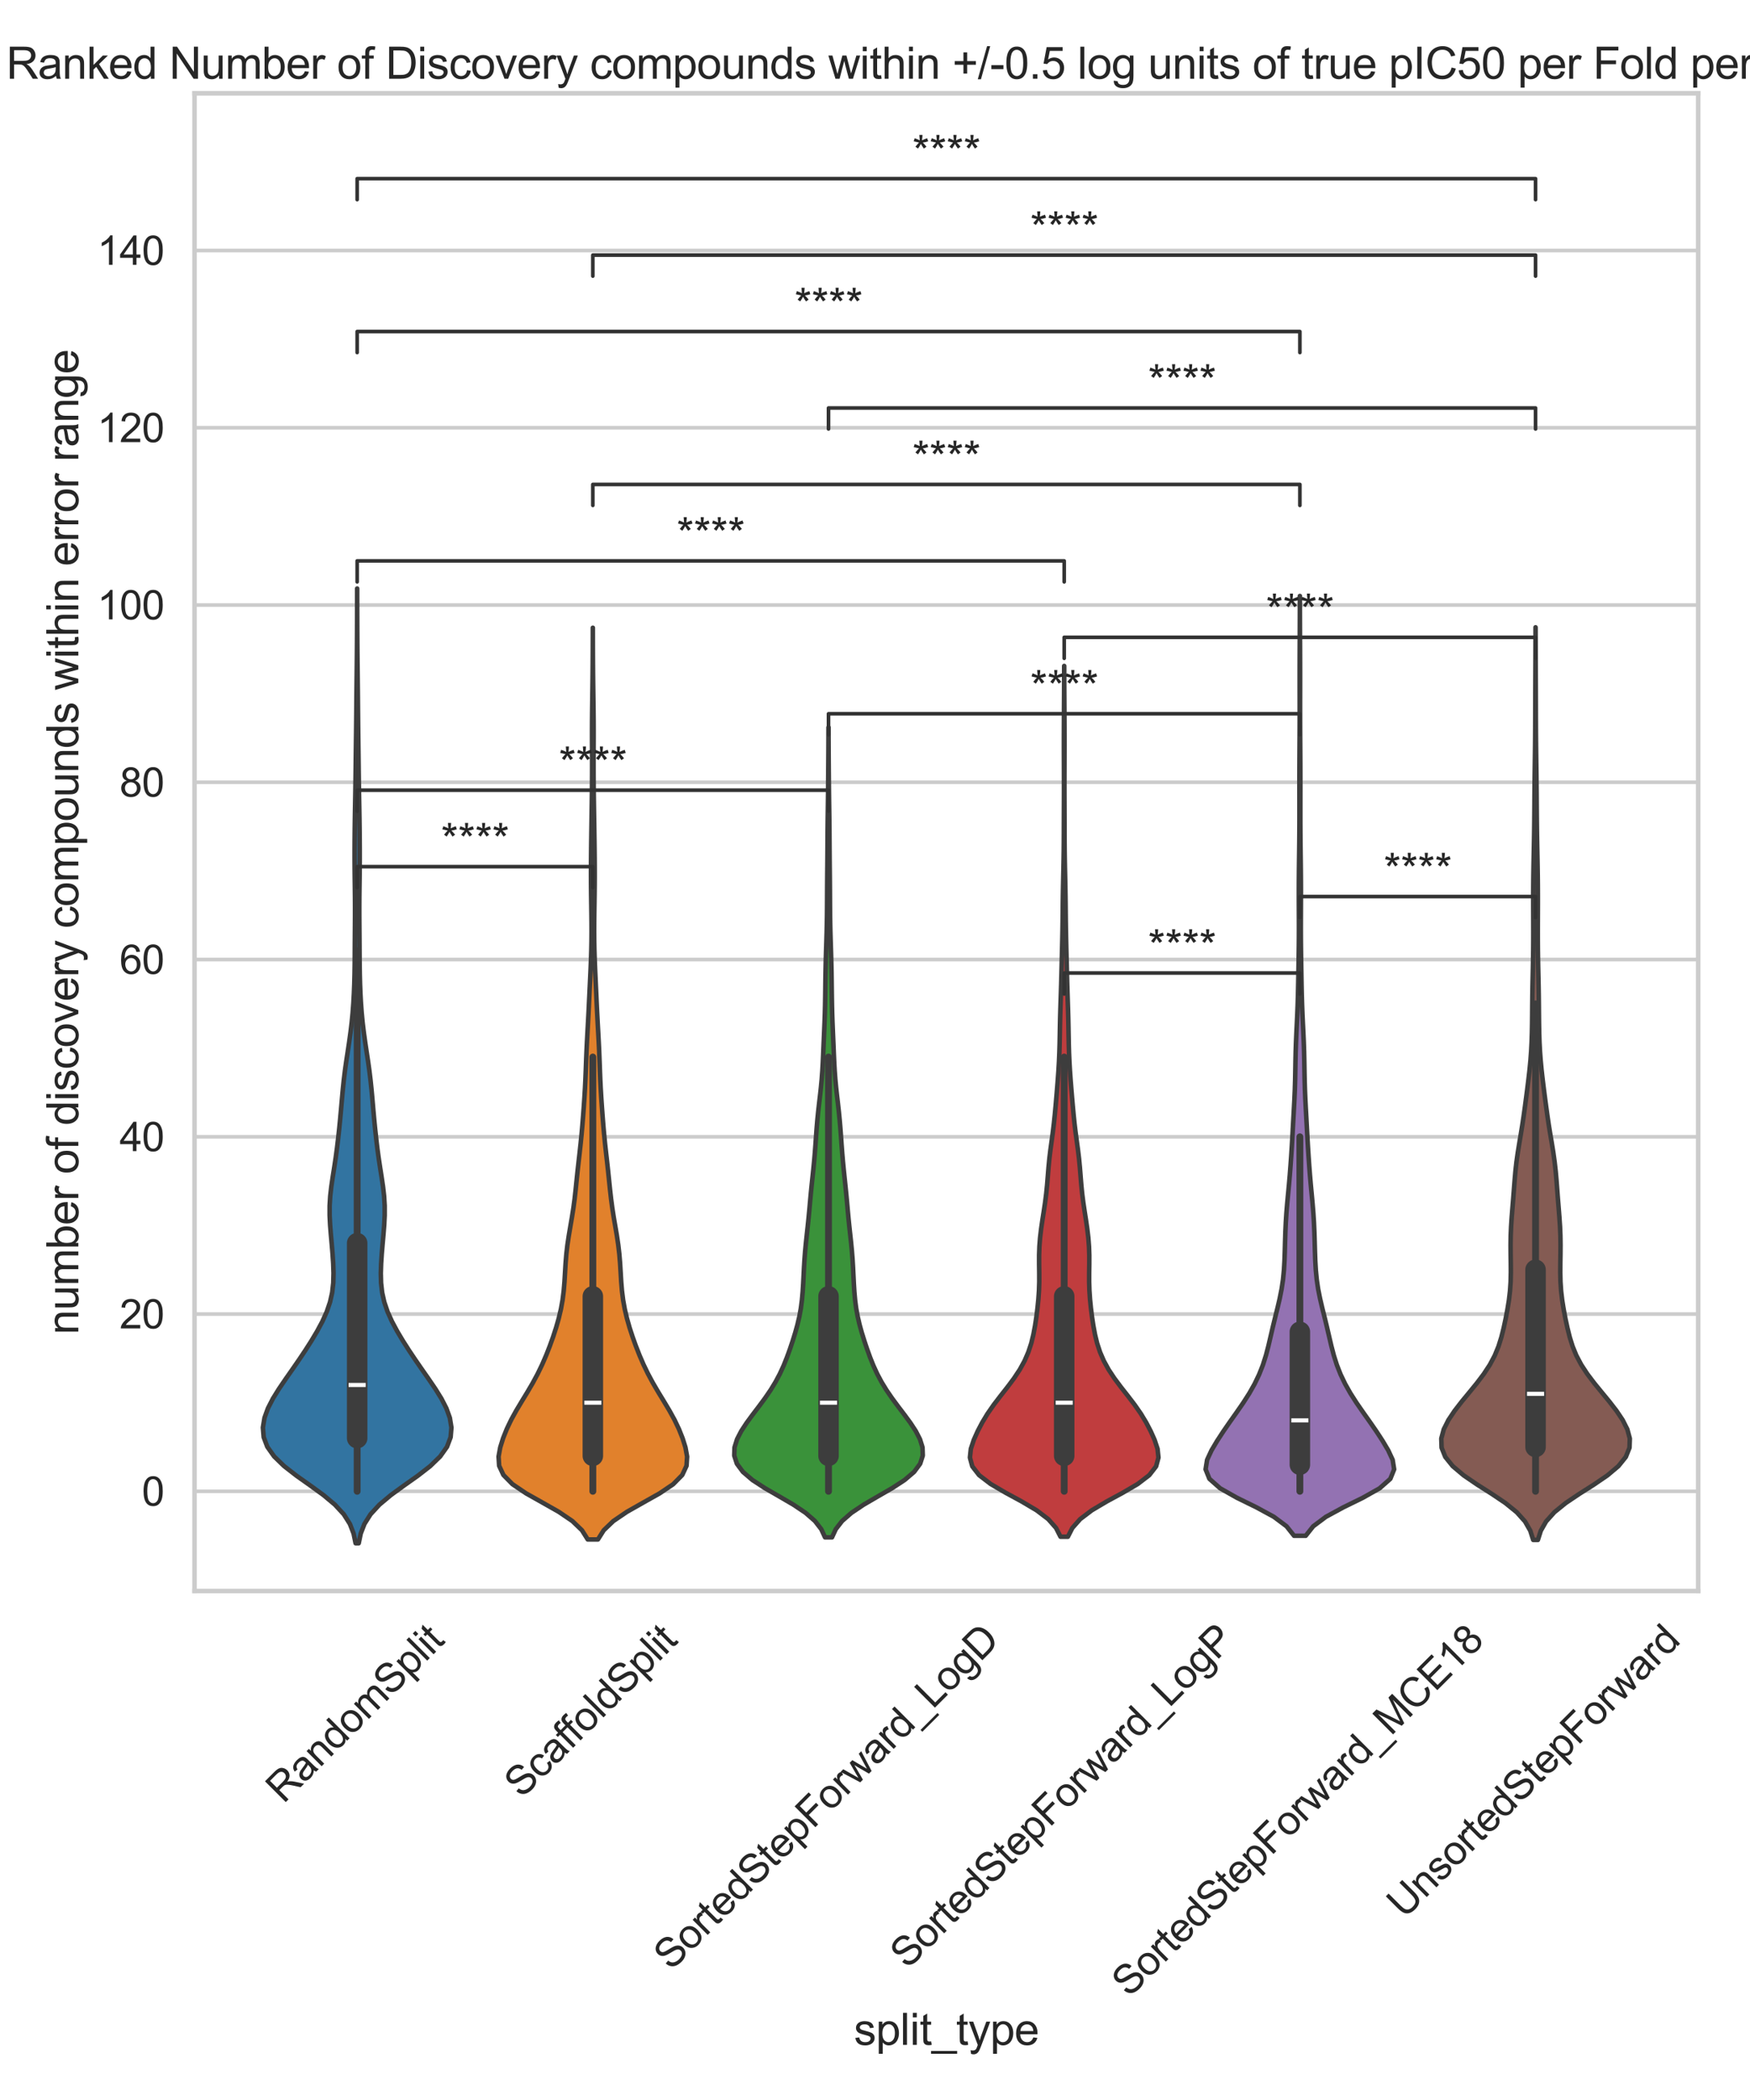 <?xml version="1.0" encoding="utf-8" standalone="no"?>
<!DOCTYPE svg PUBLIC "-//W3C//DTD SVG 1.1//EN"
        "http://www.w3.org/Graphics/SVG/1.1/DTD/svg11.dtd">
<svg xmlns:xlink="http://www.w3.org/1999/xlink" width="720pt" height="864pt" viewBox="0 0 720 864"
     xmlns="http://www.w3.org/2000/svg" version="1.1">
    <defs>
        <style type="text/css">*{stroke-linejoin: round; stroke-linecap: butt}</style>
    </defs>
    <g id="figure_1">
        <g id="patch_1">
            <path d="M 0 864
L 720 864 
L 720 0 
L 0 0 
z
" style="fill: #ffffff"/>
        </g>
        <g id="axes_1">
            <g id="patch_2">
                <path d="M 80.04 654.581
L 698.676 654.581 
L 698.676 38.4 
L 80.04 38.4 
z
" style="fill: #ffffff"/>
            </g>
            <g id="matplotlib.axis_1">
                <g id="xtick_1">
                    <g id="text_1">
                        <!-- RandomSplit -->
                        <g style="fill: #262626"
                           transform="translate(116.636 742.367) rotate(-45) scale(0.165 -0.165)">
                            <defs>
                                <path id="ArialMT-52" d="M 503 0
L 503 4581 
L 2534 4581 
Q 3147 4581 3465 4457 
Q 3784 4334 3975 4021 
Q 4166 3709 4166 3331 
Q 4166 2844 3850 2509 
Q 3534 2175 2875 2084 
Q 3116 1969 3241 1856 
Q 3506 1613 3744 1247 
L 4541 0 
L 3778 0 
L 3172 953 
Q 2906 1366 2734 1584 
Q 2563 1803 2427 1890 
Q 2291 1978 2150 2013 
Q 2047 2034 1813 2034 
L 1109 2034 
L 1109 0 
L 503 0 
z
M 1109 2559 
L 2413 2559 
Q 2828 2559 3062 2645 
Q 3297 2731 3419 2920 
Q 3541 3109 3541 3331 
Q 3541 3656 3305 3865 
Q 3069 4075 2559 4075 
L 1109 4075 
L 1109 2559 
z
" transform="scale(0.016)"/>
                                <path id="ArialMT-61" d="M 2588 409
Q 2275 144 1986 34 
Q 1697 -75 1366 -75 
Q 819 -75 525 192 
Q 231 459 231 875 
Q 231 1119 342 1320 
Q 453 1522 633 1644 
Q 813 1766 1038 1828 
Q 1203 1872 1538 1913 
Q 2219 1994 2541 2106 
Q 2544 2222 2544 2253 
Q 2544 2597 2384 2738 
Q 2169 2928 1744 2928 
Q 1347 2928 1158 2789 
Q 969 2650 878 2297 
L 328 2372 
Q 403 2725 575 2942 
Q 747 3159 1072 3276 
Q 1397 3394 1825 3394 
Q 2250 3394 2515 3294 
Q 2781 3194 2906 3042 
Q 3031 2891 3081 2659 
Q 3109 2516 3109 2141 
L 3109 1391 
Q 3109 606 3145 398 
Q 3181 191 3288 0 
L 2700 0 
Q 2613 175 2588 409 
z
M 2541 1666 
Q 2234 1541 1622 1453 
Q 1275 1403 1131 1340 
Q 988 1278 909 1158 
Q 831 1038 831 891 
Q 831 666 1001 516 
Q 1172 366 1500 366 
Q 1825 366 2078 508 
Q 2331 650 2450 897 
Q 2541 1088 2541 1459 
L 2541 1666 
z
" transform="scale(0.016)"/>
                                <path id="ArialMT-6e" d="M 422 0
L 422 3319 
L 928 3319 
L 928 2847 
Q 1294 3394 1984 3394 
Q 2284 3394 2536 3286 
Q 2788 3178 2913 3003 
Q 3038 2828 3088 2588 
Q 3119 2431 3119 2041 
L 3119 0 
L 2556 0 
L 2556 2019 
Q 2556 2363 2490 2533 
Q 2425 2703 2258 2804 
Q 2091 2906 1866 2906 
Q 1506 2906 1245 2678 
Q 984 2450 984 1813 
L 984 0 
L 422 0 
z
" transform="scale(0.016)"/>
                                <path id="ArialMT-64" d="M 2575 0
L 2575 419 
Q 2259 -75 1647 -75 
Q 1250 -75 917 144 
Q 584 363 401 755 
Q 219 1147 219 1656 
Q 219 2153 384 2558 
Q 550 2963 881 3178 
Q 1213 3394 1622 3394 
Q 1922 3394 2156 3267 
Q 2391 3141 2538 2938 
L 2538 4581 
L 3097 4581 
L 3097 0 
L 2575 0 
z
M 797 1656 
Q 797 1019 1065 703 
Q 1334 388 1700 388 
Q 2069 388 2326 689 
Q 2584 991 2584 1609 
Q 2584 2291 2321 2609 
Q 2059 2928 1675 2928 
Q 1300 2928 1048 2622 
Q 797 2316 797 1656 
z
" transform="scale(0.016)"/>
                                <path id="ArialMT-6f" d="M 213 1659
Q 213 2581 725 3025 
Q 1153 3394 1769 3394 
Q 2453 3394 2887 2945 
Q 3322 2497 3322 1706 
Q 3322 1066 3130 698 
Q 2938 331 2570 128 
Q 2203 -75 1769 -75 
Q 1072 -75 642 372 
Q 213 819 213 1659 
z
M 791 1659 
Q 791 1022 1069 705 
Q 1347 388 1769 388 
Q 2188 388 2466 706 
Q 2744 1025 2744 1678 
Q 2744 2294 2464 2611 
Q 2184 2928 1769 2928 
Q 1347 2928 1069 2612 
Q 791 2297 791 1659 
z
" transform="scale(0.016)"/>
                                <path id="ArialMT-6d" d="M 422 0
L 422 3319 
L 925 3319 
L 925 2853 
Q 1081 3097 1340 3245 
Q 1600 3394 1931 3394 
Q 2300 3394 2536 3241 
Q 2772 3088 2869 2813 
Q 3263 3394 3894 3394 
Q 4388 3394 4653 3120 
Q 4919 2847 4919 2278 
L 4919 0 
L 4359 0 
L 4359 2091 
Q 4359 2428 4304 2576 
Q 4250 2725 4106 2815 
Q 3963 2906 3769 2906 
Q 3419 2906 3187 2673 
Q 2956 2441 2956 1928 
L 2956 0 
L 2394 0 
L 2394 2156 
Q 2394 2531 2256 2718 
Q 2119 2906 1806 2906 
Q 1569 2906 1367 2781 
Q 1166 2656 1075 2415 
Q 984 2175 984 1722 
L 984 0 
L 422 0 
z
" transform="scale(0.016)"/>
                                <path id="ArialMT-53" d="M 288 1472
L 859 1522 
Q 900 1178 1048 958 
Q 1197 738 1509 602 
Q 1822 466 2213 466 
Q 2559 466 2825 569 
Q 3091 672 3220 851 
Q 3350 1031 3350 1244 
Q 3350 1459 3225 1620 
Q 3100 1781 2813 1891 
Q 2628 1963 1997 2114 
Q 1366 2266 1113 2400 
Q 784 2572 623 2826 
Q 463 3081 463 3397 
Q 463 3744 659 4045 
Q 856 4347 1234 4503 
Q 1613 4659 2075 4659 
Q 2584 4659 2973 4495 
Q 3363 4331 3572 4012 
Q 3781 3694 3797 3291 
L 3216 3247 
Q 3169 3681 2898 3903 
Q 2628 4125 2100 4125 
Q 1550 4125 1298 3923 
Q 1047 3722 1047 3438 
Q 1047 3191 1225 3031 
Q 1400 2872 2139 2705 
Q 2878 2538 3153 2413 
Q 3553 2228 3743 1945 
Q 3934 1663 3934 1294 
Q 3934 928 3725 604 
Q 3516 281 3123 101 
Q 2731 -78 2241 -78 
Q 1619 -78 1198 103 
Q 778 284 539 648 
Q 300 1013 288 1472 
z
" transform="scale(0.016)"/>
                                <path id="ArialMT-70" d="M 422 -1272
L 422 3319 
L 934 3319 
L 934 2888 
Q 1116 3141 1344 3267 
Q 1572 3394 1897 3394 
Q 2322 3394 2647 3175 
Q 2972 2956 3137 2557 
Q 3303 2159 3303 1684 
Q 3303 1175 3120 767 
Q 2938 359 2589 142 
Q 2241 -75 1856 -75 
Q 1575 -75 1351 44 
Q 1128 163 984 344 
L 984 -1272 
L 422 -1272 
z
M 931 1641 
Q 931 1000 1190 694 
Q 1450 388 1819 388 
Q 2194 388 2461 705 
Q 2728 1022 2728 1688 
Q 2728 2322 2467 2637 
Q 2206 2953 1844 2953 
Q 1484 2953 1207 2617 
Q 931 2281 931 1641 
z
" transform="scale(0.016)"/>
                                <path id="ArialMT-6c" d="M 409 0
L 409 4581 
L 972 4581 
L 972 0 
L 409 0 
z
" transform="scale(0.016)"/>
                                <path id="ArialMT-69" d="M 425 3934
L 425 4581 
L 988 4581 
L 988 3934 
L 425 3934 
z
M 425 0 
L 425 3319 
L 988 3319 
L 988 0 
L 425 0 
z
" transform="scale(0.016)"/>
                                <path id="ArialMT-74" d="M 1650 503
L 1731 6 
Q 1494 -44 1306 -44 
Q 1000 -44 831 53 
Q 663 150 594 308 
Q 525 466 525 972 
L 525 2881 
L 113 2881 
L 113 3319 
L 525 3319 
L 525 4141 
L 1084 4478 
L 1084 3319 
L 1650 3319 
L 1650 2881 
L 1084 2881 
L 1084 941 
Q 1084 700 1114 631 
Q 1144 563 1211 522 
Q 1278 481 1403 481 
Q 1497 481 1650 503 
z
" transform="scale(0.016)"/>
                            </defs>
                            <use xlink:href="#ArialMT-52"/>
                            <use xlink:href="#ArialMT-61" transform="translate(72.217 0)"/>
                            <use xlink:href="#ArialMT-6e" transform="translate(127.832 0)"/>
                            <use xlink:href="#ArialMT-64" transform="translate(183.447 0)"/>
                            <use xlink:href="#ArialMT-6f" transform="translate(239.062 0)"/>
                            <use xlink:href="#ArialMT-6d" transform="translate(294.678 0)"/>
                            <use xlink:href="#ArialMT-53" transform="translate(377.979 0)"/>
                            <use xlink:href="#ArialMT-70" transform="translate(444.678 0)"/>
                            <use xlink:href="#ArialMT-6c" transform="translate(500.293 0)"/>
                            <use xlink:href="#ArialMT-69" transform="translate(522.51 0)"/>
                            <use xlink:href="#ArialMT-74" transform="translate(544.727 0)"/>
                        </g>
                    </g>
                </g>
                <g id="xtick_2">
                    <g id="text_2">
                        <!-- ScaffoldSplit -->
                        <g style="fill: #262626"
                           transform="translate(214.674 740.222) rotate(-45) scale(0.165 -0.165)">
                            <defs>
                                <path id="ArialMT-63" d="M 2588 1216
L 3141 1144 
Q 3050 572 2676 248 
Q 2303 -75 1759 -75 
Q 1078 -75 664 370 
Q 250 816 250 1647 
Q 250 2184 428 2587 
Q 606 2991 970 3192 
Q 1334 3394 1763 3394 
Q 2303 3394 2647 3120 
Q 2991 2847 3088 2344 
L 2541 2259 
Q 2463 2594 2264 2762 
Q 2066 2931 1784 2931 
Q 1359 2931 1093 2626 
Q 828 2322 828 1663 
Q 828 994 1084 691 
Q 1341 388 1753 388 
Q 2084 388 2306 591 
Q 2528 794 2588 1216 
z
" transform="scale(0.016)"/>
                                <path id="ArialMT-66" d="M 556 0
L 556 2881 
L 59 2881 
L 59 3319 
L 556 3319 
L 556 3672 
Q 556 4006 616 4169 
Q 697 4388 901 4523 
Q 1106 4659 1475 4659 
Q 1713 4659 2000 4603 
L 1916 4113 
Q 1741 4144 1584 4144 
Q 1328 4144 1222 4034 
Q 1116 3925 1116 3625 
L 1116 3319 
L 1763 3319 
L 1763 2881 
L 1116 2881 
L 1116 0 
L 556 0 
z
" transform="scale(0.016)"/>
                            </defs>
                            <use xlink:href="#ArialMT-53"/>
                            <use xlink:href="#ArialMT-63" transform="translate(66.699 0)"/>
                            <use xlink:href="#ArialMT-61" transform="translate(116.699 0)"/>
                            <use xlink:href="#ArialMT-66" transform="translate(172.314 0)"/>
                            <use xlink:href="#ArialMT-66" transform="translate(198.348 0)"/>
                            <use xlink:href="#ArialMT-6f" transform="translate(226.131 0)"/>
                            <use xlink:href="#ArialMT-6c" transform="translate(281.746 0)"/>
                            <use xlink:href="#ArialMT-64" transform="translate(303.963 0)"/>
                            <use xlink:href="#ArialMT-53" transform="translate(359.578 0)"/>
                            <use xlink:href="#ArialMT-70" transform="translate(426.277 0)"/>
                            <use xlink:href="#ArialMT-6c" transform="translate(481.893 0)"/>
                            <use xlink:href="#ArialMT-69" transform="translate(504.109 0)"/>
                            <use xlink:href="#ArialMT-74" transform="translate(526.326 0)"/>
                        </g>
                    </g>
                </g>
                <g id="xtick_3">
                    <g id="text_3">
                        <!-- SortedStepForward_LogD -->
                        <g style="fill: #262626"
                           transform="translate(276.126 811.111) rotate(-45) scale(0.165 -0.165)">
                            <defs>
                                <path id="ArialMT-72" d="M 416 0
L 416 3319 
L 922 3319 
L 922 2816 
Q 1116 3169 1280 3281 
Q 1444 3394 1641 3394 
Q 1925 3394 2219 3213 
L 2025 2691 
Q 1819 2813 1613 2813 
Q 1428 2813 1281 2702 
Q 1134 2591 1072 2394 
Q 978 2094 978 1738 
L 978 0 
L 416 0 
z
" transform="scale(0.016)"/>
                                <path id="ArialMT-65" d="M 2694 1069
L 3275 997 
Q 3138 488 2766 206 
Q 2394 -75 1816 -75 
Q 1088 -75 661 373 
Q 234 822 234 1631 
Q 234 2469 665 2931 
Q 1097 3394 1784 3394 
Q 2450 3394 2872 2941 
Q 3294 2488 3294 1666 
Q 3294 1616 3291 1516 
L 816 1516 
Q 847 969 1125 678 
Q 1403 388 1819 388 
Q 2128 388 2347 550 
Q 2566 713 2694 1069 
z
M 847 1978 
L 2700 1978 
Q 2663 2397 2488 2606 
Q 2219 2931 1791 2931 
Q 1403 2931 1139 2672 
Q 875 2413 847 1978 
z
" transform="scale(0.016)"/>
                                <path id="ArialMT-46" d="M 525 0
L 525 4581 
L 3616 4581 
L 3616 4041 
L 1131 4041 
L 1131 2622 
L 3281 2622 
L 3281 2081 
L 1131 2081 
L 1131 0 
L 525 0 
z
" transform="scale(0.016)"/>
                                <path id="ArialMT-77" d="M 1034 0
L 19 3319 
L 600 3319 
L 1128 1403 
L 1325 691 
Q 1338 744 1497 1375 
L 2025 3319 
L 2603 3319 
L 3100 1394 
L 3266 759 
L 3456 1400 
L 4025 3319 
L 4572 3319 
L 3534 0 
L 2950 0 
L 2422 1988 
L 2294 2553 
L 1622 0 
L 1034 0 
z
" transform="scale(0.016)"/>
                                <path id="ArialMT-5f" d="M -97 -1272
L -97 -866 
L 3631 -866 
L 3631 -1272 
L -97 -1272 
z
" transform="scale(0.016)"/>
                                <path id="ArialMT-4c" d="M 469 0
L 469 4581 
L 1075 4581 
L 1075 541 
L 3331 541 
L 3331 0 
L 469 0 
z
" transform="scale(0.016)"/>
                                <path id="ArialMT-67" d="M 319 -275
L 866 -356 
Q 900 -609 1056 -725 
Q 1266 -881 1628 -881 
Q 2019 -881 2231 -725 
Q 2444 -569 2519 -288 
Q 2563 -116 2559 434 
Q 2191 0 1641 0 
Q 956 0 581 494 
Q 206 988 206 1678 
Q 206 2153 378 2554 
Q 550 2956 876 3175 
Q 1203 3394 1644 3394 
Q 2231 3394 2613 2919 
L 2613 3319 
L 3131 3319 
L 3131 450 
Q 3131 -325 2973 -648 
Q 2816 -972 2473 -1159 
Q 2131 -1347 1631 -1347 
Q 1038 -1347 672 -1080 
Q 306 -813 319 -275 
z
M 784 1719 
Q 784 1066 1043 766 
Q 1303 466 1694 466 
Q 2081 466 2343 764 
Q 2606 1063 2606 1700 
Q 2606 2309 2336 2618 
Q 2066 2928 1684 2928 
Q 1309 2928 1046 2623 
Q 784 2319 784 1719 
z
" transform="scale(0.016)"/>
                                <path id="ArialMT-44" d="M 494 0
L 494 4581 
L 2072 4581 
Q 2606 4581 2888 4516 
Q 3281 4425 3559 4188 
Q 3922 3881 4101 3404 
Q 4281 2928 4281 2316 
Q 4281 1794 4159 1391 
Q 4038 988 3847 723 
Q 3656 459 3429 307 
Q 3203 156 2883 78 
Q 2563 0 2147 0 
L 494 0 
z
M 1100 541 
L 2078 541 
Q 2531 541 2789 625 
Q 3047 709 3200 863 
Q 3416 1078 3536 1442 
Q 3656 1806 3656 2325 
Q 3656 3044 3420 3430 
Q 3184 3816 2847 3947 
Q 2603 4041 2063 4041 
L 1100 4041 
L 1100 541 
z
" transform="scale(0.016)"/>
                            </defs>
                            <use xlink:href="#ArialMT-53"/>
                            <use xlink:href="#ArialMT-6f" transform="translate(66.699 0)"/>
                            <use xlink:href="#ArialMT-72" transform="translate(122.314 0)"/>
                            <use xlink:href="#ArialMT-74" transform="translate(155.615 0)"/>
                            <use xlink:href="#ArialMT-65" transform="translate(183.398 0)"/>
                            <use xlink:href="#ArialMT-64" transform="translate(239.014 0)"/>
                            <use xlink:href="#ArialMT-53" transform="translate(294.629 0)"/>
                            <use xlink:href="#ArialMT-74" transform="translate(361.328 0)"/>
                            <use xlink:href="#ArialMT-65" transform="translate(389.111 0)"/>
                            <use xlink:href="#ArialMT-70" transform="translate(444.727 0)"/>
                            <use xlink:href="#ArialMT-46" transform="translate(500.342 0)"/>
                            <use xlink:href="#ArialMT-6f" transform="translate(561.426 0)"/>
                            <use xlink:href="#ArialMT-72" transform="translate(617.041 0)"/>
                            <use xlink:href="#ArialMT-77" transform="translate(650.342 0)"/>
                            <use xlink:href="#ArialMT-61" transform="translate(722.559 0)"/>
                            <use xlink:href="#ArialMT-72" transform="translate(778.174 0)"/>
                            <use xlink:href="#ArialMT-64" transform="translate(811.475 0)"/>
                            <use xlink:href="#ArialMT-5f" transform="translate(867.09 0)"/>
                            <use xlink:href="#ArialMT-4c" transform="translate(922.705 0)"/>
                            <use xlink:href="#ArialMT-6f" transform="translate(978.32 0)"/>
                            <use xlink:href="#ArialMT-67" transform="translate(1033.936 0)"/>
                            <use xlink:href="#ArialMT-44" transform="translate(1089.551 0)"/>
                        </g>
                    </g>
                </g>
                <g id="xtick_4">
                    <g id="text_4">
                        <!-- SortedStepForward_LogP -->
                        <g style="fill: #262626"
                           transform="translate(373.413 810.468) rotate(-45) scale(0.165 -0.165)">
                            <defs>
                                <path id="ArialMT-50" d="M 494 0
L 494 4581 
L 2222 4581 
Q 2678 4581 2919 4538 
Q 3256 4481 3484 4323 
Q 3713 4166 3852 3881 
Q 3991 3597 3991 3256 
Q 3991 2672 3619 2267 
Q 3247 1863 2275 1863 
L 1100 1863 
L 1100 0 
L 494 0 
z
M 1100 2403 
L 2284 2403 
Q 2872 2403 3119 2622 
Q 3366 2841 3366 3238 
Q 3366 3525 3220 3729 
Q 3075 3934 2838 4000 
Q 2684 4041 2272 4041 
L 1100 4041 
L 1100 2403 
z
" transform="scale(0.016)"/>
                            </defs>
                            <use xlink:href="#ArialMT-53"/>
                            <use xlink:href="#ArialMT-6f" transform="translate(66.699 0)"/>
                            <use xlink:href="#ArialMT-72" transform="translate(122.314 0)"/>
                            <use xlink:href="#ArialMT-74" transform="translate(155.615 0)"/>
                            <use xlink:href="#ArialMT-65" transform="translate(183.398 0)"/>
                            <use xlink:href="#ArialMT-64" transform="translate(239.014 0)"/>
                            <use xlink:href="#ArialMT-53" transform="translate(294.629 0)"/>
                            <use xlink:href="#ArialMT-74" transform="translate(361.328 0)"/>
                            <use xlink:href="#ArialMT-65" transform="translate(389.111 0)"/>
                            <use xlink:href="#ArialMT-70" transform="translate(444.727 0)"/>
                            <use xlink:href="#ArialMT-46" transform="translate(500.342 0)"/>
                            <use xlink:href="#ArialMT-6f" transform="translate(561.426 0)"/>
                            <use xlink:href="#ArialMT-72" transform="translate(617.041 0)"/>
                            <use xlink:href="#ArialMT-77" transform="translate(650.342 0)"/>
                            <use xlink:href="#ArialMT-61" transform="translate(722.559 0)"/>
                            <use xlink:href="#ArialMT-72" transform="translate(778.174 0)"/>
                            <use xlink:href="#ArialMT-64" transform="translate(811.475 0)"/>
                            <use xlink:href="#ArialMT-5f" transform="translate(867.09 0)"/>
                            <use xlink:href="#ArialMT-4c" transform="translate(922.705 0)"/>
                            <use xlink:href="#ArialMT-6f" transform="translate(978.32 0)"/>
                            <use xlink:href="#ArialMT-67" transform="translate(1033.936 0)"/>
                            <use xlink:href="#ArialMT-50" transform="translate(1089.551 0)"/>
                        </g>
                    </g>
                </g>
                <g id="xtick_5">
                    <g id="text_5">
                        <!-- SortedStepForward_MCE18 -->
                        <g style="fill: #262626"
                           transform="translate(464.618 822.124) rotate(-45) scale(0.165 -0.165)">
                            <defs>
                                <path id="ArialMT-4d" d="M 475 0
L 475 4581 
L 1388 4581 
L 2472 1338 
Q 2622 884 2691 659 
Q 2769 909 2934 1394 
L 4031 4581 
L 4847 4581 
L 4847 0 
L 4263 0 
L 4263 3834 
L 2931 0 
L 2384 0 
L 1059 3900 
L 1059 0 
L 475 0 
z
" transform="scale(0.016)"/>
                                <path id="ArialMT-43" d="M 3763 1606
L 4369 1453 
Q 4178 706 3683 314 
Q 3188 -78 2472 -78 
Q 1731 -78 1267 223 
Q 803 525 561 1097 
Q 319 1669 319 2325 
Q 319 3041 592 3573 
Q 866 4106 1370 4382 
Q 1875 4659 2481 4659 
Q 3169 4659 3637 4309 
Q 4106 3959 4291 3325 
L 3694 3184 
Q 3534 3684 3231 3912 
Q 2928 4141 2469 4141 
Q 1941 4141 1586 3887 
Q 1231 3634 1087 3207 
Q 944 2781 944 2328 
Q 944 1744 1114 1308 
Q 1284 872 1643 656 
Q 2003 441 2422 441 
Q 2931 441 3284 734 
Q 3638 1028 3763 1606 
z
" transform="scale(0.016)"/>
                                <path id="ArialMT-45" d="M 506 0
L 506 4581 
L 3819 4581 
L 3819 4041 
L 1113 4041 
L 1113 2638 
L 3647 2638 
L 3647 2100 
L 1113 2100 
L 1113 541 
L 3925 541 
L 3925 0 
L 506 0 
z
" transform="scale(0.016)"/>
                                <path id="ArialMT-31" d="M 2384 0
L 1822 0 
L 1822 3584 
Q 1619 3391 1289 3197 
Q 959 3003 697 2906 
L 697 3450 
Q 1169 3672 1522 3987 
Q 1875 4303 2022 4600 
L 2384 4600 
L 2384 0 
z
" transform="scale(0.016)"/>
                                <path id="ArialMT-38" d="M 1131 2484
Q 781 2613 612 2850 
Q 444 3088 444 3419 
Q 444 3919 803 4259 
Q 1163 4600 1759 4600 
Q 2359 4600 2725 4251 
Q 3091 3903 3091 3403 
Q 3091 3084 2923 2848 
Q 2756 2613 2416 2484 
Q 2838 2347 3058 2040 
Q 3278 1734 3278 1309 
Q 3278 722 2862 322 
Q 2447 -78 1769 -78 
Q 1091 -78 675 323 
Q 259 725 259 1325 
Q 259 1772 486 2073 
Q 713 2375 1131 2484 
z
M 1019 3438 
Q 1019 3113 1228 2906 
Q 1438 2700 1772 2700 
Q 2097 2700 2305 2904 
Q 2513 3109 2513 3406 
Q 2513 3716 2298 3927 
Q 2084 4138 1766 4138 
Q 1444 4138 1231 3931 
Q 1019 3725 1019 3438 
z
M 838 1322 
Q 838 1081 952 856 
Q 1066 631 1291 507 
Q 1516 384 1775 384 
Q 2178 384 2440 643 
Q 2703 903 2703 1303 
Q 2703 1709 2433 1975 
Q 2163 2241 1756 2241 
Q 1359 2241 1098 1978 
Q 838 1716 838 1322 
z
" transform="scale(0.016)"/>
                            </defs>
                            <use xlink:href="#ArialMT-53"/>
                            <use xlink:href="#ArialMT-6f" transform="translate(66.699 0)"/>
                            <use xlink:href="#ArialMT-72" transform="translate(122.314 0)"/>
                            <use xlink:href="#ArialMT-74" transform="translate(155.615 0)"/>
                            <use xlink:href="#ArialMT-65" transform="translate(183.398 0)"/>
                            <use xlink:href="#ArialMT-64" transform="translate(239.014 0)"/>
                            <use xlink:href="#ArialMT-53" transform="translate(294.629 0)"/>
                            <use xlink:href="#ArialMT-74" transform="translate(361.328 0)"/>
                            <use xlink:href="#ArialMT-65" transform="translate(389.111 0)"/>
                            <use xlink:href="#ArialMT-70" transform="translate(444.727 0)"/>
                            <use xlink:href="#ArialMT-46" transform="translate(500.342 0)"/>
                            <use xlink:href="#ArialMT-6f" transform="translate(561.426 0)"/>
                            <use xlink:href="#ArialMT-72" transform="translate(617.041 0)"/>
                            <use xlink:href="#ArialMT-77" transform="translate(650.342 0)"/>
                            <use xlink:href="#ArialMT-61" transform="translate(722.559 0)"/>
                            <use xlink:href="#ArialMT-72" transform="translate(778.174 0)"/>
                            <use xlink:href="#ArialMT-64" transform="translate(811.475 0)"/>
                            <use xlink:href="#ArialMT-5f" transform="translate(867.09 0)"/>
                            <use xlink:href="#ArialMT-4d" transform="translate(922.705 0)"/>
                            <use xlink:href="#ArialMT-43" transform="translate(1006.006 0)"/>
                            <use xlink:href="#ArialMT-45" transform="translate(1078.223 0)"/>
                            <use xlink:href="#ArialMT-31" transform="translate(1144.922 0)"/>
                            <use xlink:href="#ArialMT-38" transform="translate(1200.537 0)"/>
                        </g>
                    </g>
                </g>
                <g id="xtick_6">
                    <g id="text_6">
                        <!-- UnsortedStepForward -->
                        <g style="fill: #262626"
                           transform="translate(577.796 789.698) rotate(-45) scale(0.165 -0.165)">
                            <defs>
                                <path id="ArialMT-55" d="M 3500 4581
L 4106 4581 
L 4106 1934 
Q 4106 1244 3950 837 
Q 3794 431 3386 176 
Q 2978 -78 2316 -78 
Q 1672 -78 1262 144 
Q 853 366 678 786 
Q 503 1206 503 1934 
L 503 4581 
L 1109 4581 
L 1109 1938 
Q 1109 1341 1220 1058 
Q 1331 775 1601 622 
Q 1872 469 2263 469 
Q 2931 469 3215 772 
Q 3500 1075 3500 1938 
L 3500 4581 
z
" transform="scale(0.016)"/>
                                <path id="ArialMT-73" d="M 197 991
L 753 1078 
Q 800 744 1014 566 
Q 1228 388 1613 388 
Q 2000 388 2187 545 
Q 2375 703 2375 916 
Q 2375 1106 2209 1216 
Q 2094 1291 1634 1406 
Q 1016 1563 777 1677 
Q 538 1791 414 1992 
Q 291 2194 291 2438 
Q 291 2659 392 2848 
Q 494 3038 669 3163 
Q 800 3259 1026 3326 
Q 1253 3394 1513 3394 
Q 1903 3394 2198 3281 
Q 2494 3169 2634 2976 
Q 2775 2784 2828 2463 
L 2278 2388 
Q 2241 2644 2061 2787 
Q 1881 2931 1553 2931 
Q 1166 2931 1000 2803 
Q 834 2675 834 2503 
Q 834 2394 903 2306 
Q 972 2216 1119 2156 
Q 1203 2125 1616 2013 
Q 2213 1853 2448 1751 
Q 2684 1650 2818 1456 
Q 2953 1263 2953 975 
Q 2953 694 2789 445 
Q 2625 197 2315 61 
Q 2006 -75 1616 -75 
Q 969 -75 630 194 
Q 291 463 197 991 
z
" transform="scale(0.016)"/>
                            </defs>
                            <use xlink:href="#ArialMT-55"/>
                            <use xlink:href="#ArialMT-6e" transform="translate(72.217 0)"/>
                            <use xlink:href="#ArialMT-73" transform="translate(127.832 0)"/>
                            <use xlink:href="#ArialMT-6f" transform="translate(177.832 0)"/>
                            <use xlink:href="#ArialMT-72" transform="translate(233.447 0)"/>
                            <use xlink:href="#ArialMT-74" transform="translate(266.748 0)"/>
                            <use xlink:href="#ArialMT-65" transform="translate(294.531 0)"/>
                            <use xlink:href="#ArialMT-64" transform="translate(350.146 0)"/>
                            <use xlink:href="#ArialMT-53" transform="translate(405.762 0)"/>
                            <use xlink:href="#ArialMT-74" transform="translate(472.461 0)"/>
                            <use xlink:href="#ArialMT-65" transform="translate(500.244 0)"/>
                            <use xlink:href="#ArialMT-70" transform="translate(555.859 0)"/>
                            <use xlink:href="#ArialMT-46" transform="translate(611.475 0)"/>
                            <use xlink:href="#ArialMT-6f" transform="translate(672.559 0)"/>
                            <use xlink:href="#ArialMT-72" transform="translate(728.174 0)"/>
                            <use xlink:href="#ArialMT-77" transform="translate(761.475 0)"/>
                            <use xlink:href="#ArialMT-61" transform="translate(833.691 0)"/>
                            <use xlink:href="#ArialMT-72" transform="translate(889.307 0)"/>
                            <use xlink:href="#ArialMT-64" transform="translate(922.607 0)"/>
                        </g>
                    </g>
                </g>
                <g id="text_7">
                    <!-- split_type -->
                    <g style="fill: #262626" transform="translate(351.339 841.327) scale(0.18 -0.18)">
                        <defs>
                            <path id="ArialMT-79" d="M 397 -1278
L 334 -750 
Q 519 -800 656 -800 
Q 844 -800 956 -737 
Q 1069 -675 1141 -563 
Q 1194 -478 1313 -144 
Q 1328 -97 1363 -6 
L 103 3319 
L 709 3319 
L 1400 1397 
Q 1534 1031 1641 628 
Q 1738 1016 1872 1384 
L 2581 3319 
L 3144 3319 
L 1881 -56 
Q 1678 -603 1566 -809 
Q 1416 -1088 1222 -1217 
Q 1028 -1347 759 -1347 
Q 597 -1347 397 -1278 
z
" transform="scale(0.016)"/>
                        </defs>
                        <use xlink:href="#ArialMT-73"/>
                        <use xlink:href="#ArialMT-70" transform="translate(50 0)"/>
                        <use xlink:href="#ArialMT-6c" transform="translate(105.615 0)"/>
                        <use xlink:href="#ArialMT-69" transform="translate(127.832 0)"/>
                        <use xlink:href="#ArialMT-74" transform="translate(150.049 0)"/>
                        <use xlink:href="#ArialMT-5f" transform="translate(177.832 0)"/>
                        <use xlink:href="#ArialMT-74" transform="translate(233.447 0)"/>
                        <use xlink:href="#ArialMT-79" transform="translate(261.23 0)"/>
                        <use xlink:href="#ArialMT-70" transform="translate(311.23 0)"/>
                        <use xlink:href="#ArialMT-65" transform="translate(366.846 0)"/>
                    </g>
                </g>
            </g>
            <g id="matplotlib.axis_2">
                <g id="ytick_1">
                    <g id="line2d_1">
                        <path d="M 80.04 613.569
L 698.676 613.569 
" clip-path="url(#p1615afde82)" style="fill: none; stroke: #cccccc; stroke-width: 1.5; stroke-linecap: round"/>
                    </g>
                    <g id="text_8">
                        <!-- 0 -->
                        <g style="fill: #262626" transform="translate(58.364 619.474) scale(0.165 -0.165)">
                            <defs>
                                <path id="ArialMT-30" d="M 266 2259
Q 266 3072 433 3567 
Q 600 4063 929 4331 
Q 1259 4600 1759 4600 
Q 2128 4600 2406 4451 
Q 2684 4303 2865 4023 
Q 3047 3744 3150 3342 
Q 3253 2941 3253 2259 
Q 3253 1453 3087 958 
Q 2922 463 2592 192 
Q 2263 -78 1759 -78 
Q 1097 -78 719 397 
Q 266 969 266 2259 
z
M 844 2259 
Q 844 1131 1108 757 
Q 1372 384 1759 384 
Q 2147 384 2411 759 
Q 2675 1134 2675 2259 
Q 2675 3391 2411 3762 
Q 2147 4134 1753 4134 
Q 1366 4134 1134 3806 
Q 844 3388 844 2259 
z
" transform="scale(0.016)"/>
                            </defs>
                            <use xlink:href="#ArialMT-30"/>
                        </g>
                    </g>
                </g>
                <g id="ytick_2">
                    <g id="line2d_2">
                        <path d="M 80.04 540.639
L 698.676 540.639 
" clip-path="url(#p1615afde82)" style="fill: none; stroke: #cccccc; stroke-width: 1.5; stroke-linecap: round"/>
                    </g>
                    <g id="text_9">
                        <!-- 20 -->
                        <g style="fill: #262626" transform="translate(49.189 546.544) scale(0.165 -0.165)">
                            <defs>
                                <path id="ArialMT-32" d="M 3222 541
L 3222 0 
L 194 0 
Q 188 203 259 391 
Q 375 700 629 1000 
Q 884 1300 1366 1694 
Q 2113 2306 2375 2664 
Q 2638 3022 2638 3341 
Q 2638 3675 2398 3904 
Q 2159 4134 1775 4134 
Q 1369 4134 1125 3890 
Q 881 3647 878 3216 
L 300 3275 
Q 359 3922 746 4261 
Q 1134 4600 1788 4600 
Q 2447 4600 2831 4234 
Q 3216 3869 3216 3328 
Q 3216 3053 3103 2787 
Q 2991 2522 2730 2228 
Q 2469 1934 1863 1422 
Q 1356 997 1212 845 
Q 1069 694 975 541 
L 3222 541 
z
" transform="scale(0.016)"/>
                            </defs>
                            <use xlink:href="#ArialMT-32"/>
                            <use xlink:href="#ArialMT-30" transform="translate(55.615 0)"/>
                        </g>
                    </g>
                </g>
                <g id="ytick_3">
                    <g id="line2d_3">
                        <path d="M 80.04 467.71
L 698.676 467.71 
" clip-path="url(#p1615afde82)" style="fill: none; stroke: #cccccc; stroke-width: 1.5; stroke-linecap: round"/>
                    </g>
                    <g id="text_10">
                        <!-- 40 -->
                        <g style="fill: #262626" transform="translate(49.189 473.615) scale(0.165 -0.165)">
                            <defs>
                                <path id="ArialMT-34" d="M 2069 0
L 2069 1097 
L 81 1097 
L 81 1613 
L 2172 4581 
L 2631 4581 
L 2631 1613 
L 3250 1613 
L 3250 1097 
L 2631 1097 
L 2631 0 
L 2069 0 
z
M 2069 1613 
L 2069 3678 
L 634 1613 
L 2069 1613 
z
" transform="scale(0.016)"/>
                            </defs>
                            <use xlink:href="#ArialMT-34"/>
                            <use xlink:href="#ArialMT-30" transform="translate(55.615 0)"/>
                        </g>
                    </g>
                </g>
                <g id="ytick_4">
                    <g id="line2d_4">
                        <path d="M 80.04 394.78
L 698.676 394.78 
" clip-path="url(#p1615afde82)" style="fill: none; stroke: #cccccc; stroke-width: 1.5; stroke-linecap: round"/>
                    </g>
                    <g id="text_11">
                        <!-- 60 -->
                        <g style="fill: #262626" transform="translate(49.189 400.685) scale(0.165 -0.165)">
                            <defs>
                                <path id="ArialMT-36" d="M 3184 3459
L 2625 3416 
Q 2550 3747 2413 3897 
Q 2184 4138 1850 4138 
Q 1581 4138 1378 3988 
Q 1113 3794 959 3422 
Q 806 3050 800 2363 
Q 1003 2672 1297 2822 
Q 1591 2972 1913 2972 
Q 2475 2972 2870 2558 
Q 3266 2144 3266 1488 
Q 3266 1056 3080 686 
Q 2894 316 2569 119 
Q 2244 -78 1831 -78 
Q 1128 -78 684 439 
Q 241 956 241 2144 
Q 241 3472 731 4075 
Q 1159 4600 1884 4600 
Q 2425 4600 2770 4297 
Q 3116 3994 3184 3459 
z
M 888 1484 
Q 888 1194 1011 928 
Q 1134 663 1356 523 
Q 1578 384 1822 384 
Q 2178 384 2434 671 
Q 2691 959 2691 1453 
Q 2691 1928 2437 2201 
Q 2184 2475 1800 2475 
Q 1419 2475 1153 2201 
Q 888 1928 888 1484 
z
" transform="scale(0.016)"/>
                            </defs>
                            <use xlink:href="#ArialMT-36"/>
                            <use xlink:href="#ArialMT-30" transform="translate(55.615 0)"/>
                        </g>
                    </g>
                </g>
                <g id="ytick_5">
                    <g id="line2d_5">
                        <path d="M 80.04 321.851
L 698.676 321.851 
" clip-path="url(#p1615afde82)" style="fill: none; stroke: #cccccc; stroke-width: 1.5; stroke-linecap: round"/>
                    </g>
                    <g id="text_12">
                        <!-- 80 -->
                        <g style="fill: #262626" transform="translate(49.189 327.756) scale(0.165 -0.165)">
                            <use xlink:href="#ArialMT-38"/>
                            <use xlink:href="#ArialMT-30" transform="translate(55.615 0)"/>
                        </g>
                    </g>
                </g>
                <g id="ytick_6">
                    <g id="line2d_6">
                        <path d="M 80.04 248.921
L 698.676 248.921 
" clip-path="url(#p1615afde82)" style="fill: none; stroke: #cccccc; stroke-width: 1.5; stroke-linecap: round"/>
                    </g>
                    <g id="text_13">
                        <!-- 100 -->
                        <g style="fill: #262626" transform="translate(40.013 254.826) scale(0.165 -0.165)">
                            <use xlink:href="#ArialMT-31"/>
                            <use xlink:href="#ArialMT-30" transform="translate(55.615 0)"/>
                            <use xlink:href="#ArialMT-30" transform="translate(111.23 0)"/>
                        </g>
                    </g>
                </g>
                <g id="ytick_7">
                    <g id="line2d_7">
                        <path d="M 80.04 175.992
L 698.676 175.992 
" clip-path="url(#p1615afde82)" style="fill: none; stroke: #cccccc; stroke-width: 1.5; stroke-linecap: round"/>
                    </g>
                    <g id="text_14">
                        <!-- 120 -->
                        <g style="fill: #262626" transform="translate(40.013 181.897) scale(0.165 -0.165)">
                            <use xlink:href="#ArialMT-31"/>
                            <use xlink:href="#ArialMT-32" transform="translate(55.615 0)"/>
                            <use xlink:href="#ArialMT-30" transform="translate(111.23 0)"/>
                        </g>
                    </g>
                </g>
                <g id="ytick_8">
                    <g id="line2d_8">
                        <path d="M 80.04 103.062
L 698.676 103.062 
" clip-path="url(#p1615afde82)" style="fill: none; stroke: #cccccc; stroke-width: 1.5; stroke-linecap: round"/>
                    </g>
                    <g id="text_15">
                        <!-- 140 -->
                        <g style="fill: #262626" transform="translate(40.013 108.967) scale(0.165 -0.165)">
                            <use xlink:href="#ArialMT-31"/>
                            <use xlink:href="#ArialMT-34" transform="translate(55.615 0)"/>
                            <use xlink:href="#ArialMT-30" transform="translate(111.23 0)"/>
                        </g>
                    </g>
                </g>
                <g id="text_16">
                    <!-- number of discovery compounds within error range -->
                    <g style="fill: #262626" transform="translate(32.225 549.072) rotate(-90) scale(0.18 -0.18)">
                        <defs>
                            <path id="ArialMT-75" d="M 2597 0
L 2597 488 
Q 2209 -75 1544 -75 
Q 1250 -75 995 37 
Q 741 150 617 320 
Q 494 491 444 738 
Q 409 903 409 1263 
L 409 3319 
L 972 3319 
L 972 1478 
Q 972 1038 1006 884 
Q 1059 663 1231 536 
Q 1403 409 1656 409 
Q 1909 409 2131 539 
Q 2353 669 2445 892 
Q 2538 1116 2538 1541 
L 2538 3319 
L 3100 3319 
L 3100 0 
L 2597 0 
z
" transform="scale(0.016)"/>
                            <path id="ArialMT-62" d="M 941 0
L 419 0 
L 419 4581 
L 981 4581 
L 981 2947 
Q 1338 3394 1891 3394 
Q 2197 3394 2470 3270 
Q 2744 3147 2920 2923 
Q 3097 2700 3197 2384 
Q 3297 2069 3297 1709 
Q 3297 856 2875 390 
Q 2453 -75 1863 -75 
Q 1275 -75 941 416 
L 941 0 
z
M 934 1684 
Q 934 1088 1097 822 
Q 1363 388 1816 388 
Q 2184 388 2453 708 
Q 2722 1028 2722 1663 
Q 2722 2313 2464 2622 
Q 2206 2931 1841 2931 
Q 1472 2931 1203 2611 
Q 934 2291 934 1684 
z
" transform="scale(0.016)"/>
                            <path id="ArialMT-20" transform="scale(0.016)"/>
                            <path id="ArialMT-76" d="M 1344 0
L 81 3319 
L 675 3319 
L 1388 1331 
Q 1503 1009 1600 663 
Q 1675 925 1809 1294 
L 2547 3319 
L 3125 3319 
L 1869 0 
L 1344 0 
z
" transform="scale(0.016)"/>
                            <path id="ArialMT-68" d="M 422 0
L 422 4581 
L 984 4581 
L 984 2938 
Q 1378 3394 1978 3394 
Q 2347 3394 2619 3248 
Q 2891 3103 3008 2847 
Q 3125 2591 3125 2103 
L 3125 0 
L 2563 0 
L 2563 2103 
Q 2563 2525 2380 2717 
Q 2197 2909 1863 2909 
Q 1613 2909 1392 2779 
Q 1172 2650 1078 2428 
Q 984 2206 984 1816 
L 984 0 
L 422 0 
z
" transform="scale(0.016)"/>
                        </defs>
                        <use xlink:href="#ArialMT-6e"/>
                        <use xlink:href="#ArialMT-75" transform="translate(55.615 0)"/>
                        <use xlink:href="#ArialMT-6d" transform="translate(111.23 0)"/>
                        <use xlink:href="#ArialMT-62" transform="translate(194.531 0)"/>
                        <use xlink:href="#ArialMT-65" transform="translate(250.146 0)"/>
                        <use xlink:href="#ArialMT-72" transform="translate(305.762 0)"/>
                        <use xlink:href="#ArialMT-20" transform="translate(339.062 0)"/>
                        <use xlink:href="#ArialMT-6f" transform="translate(366.846 0)"/>
                        <use xlink:href="#ArialMT-66" transform="translate(422.461 0)"/>
                        <use xlink:href="#ArialMT-20" transform="translate(450.244 0)"/>
                        <use xlink:href="#ArialMT-64" transform="translate(478.027 0)"/>
                        <use xlink:href="#ArialMT-69" transform="translate(533.643 0)"/>
                        <use xlink:href="#ArialMT-73" transform="translate(555.859 0)"/>
                        <use xlink:href="#ArialMT-63" transform="translate(605.859 0)"/>
                        <use xlink:href="#ArialMT-6f" transform="translate(655.859 0)"/>
                        <use xlink:href="#ArialMT-76" transform="translate(711.475 0)"/>
                        <use xlink:href="#ArialMT-65" transform="translate(761.475 0)"/>
                        <use xlink:href="#ArialMT-72" transform="translate(817.09 0)"/>
                        <use xlink:href="#ArialMT-79" transform="translate(850.391 0)"/>
                        <use xlink:href="#ArialMT-20" transform="translate(900.391 0)"/>
                        <use xlink:href="#ArialMT-63" transform="translate(928.174 0)"/>
                        <use xlink:href="#ArialMT-6f" transform="translate(978.174 0)"/>
                        <use xlink:href="#ArialMT-6d" transform="translate(1033.789 0)"/>
                        <use xlink:href="#ArialMT-70" transform="translate(1117.09 0)"/>
                        <use xlink:href="#ArialMT-6f" transform="translate(1172.705 0)"/>
                        <use xlink:href="#ArialMT-75" transform="translate(1228.32 0)"/>
                        <use xlink:href="#ArialMT-6e" transform="translate(1283.936 0)"/>
                        <use xlink:href="#ArialMT-64" transform="translate(1339.551 0)"/>
                        <use xlink:href="#ArialMT-73" transform="translate(1395.166 0)"/>
                        <use xlink:href="#ArialMT-20" transform="translate(1445.166 0)"/>
                        <use xlink:href="#ArialMT-77" transform="translate(1472.949 0)"/>
                        <use xlink:href="#ArialMT-69" transform="translate(1545.166 0)"/>
                        <use xlink:href="#ArialMT-74" transform="translate(1567.383 0)"/>
                        <use xlink:href="#ArialMT-68" transform="translate(1595.166 0)"/>
                        <use xlink:href="#ArialMT-69" transform="translate(1650.781 0)"/>
                        <use xlink:href="#ArialMT-6e" transform="translate(1672.998 0)"/>
                        <use xlink:href="#ArialMT-20" transform="translate(1728.613 0)"/>
                        <use xlink:href="#ArialMT-65" transform="translate(1756.396 0)"/>
                        <use xlink:href="#ArialMT-72" transform="translate(1812.012 0)"/>
                        <use xlink:href="#ArialMT-72" transform="translate(1845.312 0)"/>
                        <use xlink:href="#ArialMT-6f" transform="translate(1878.613 0)"/>
                        <use xlink:href="#ArialMT-72" transform="translate(1934.229 0)"/>
                        <use xlink:href="#ArialMT-20" transform="translate(1967.529 0)"/>
                        <use xlink:href="#ArialMT-72" transform="translate(1995.312 0)"/>
                        <use xlink:href="#ArialMT-61" transform="translate(2028.613 0)"/>
                        <use xlink:href="#ArialMT-6e" transform="translate(2084.229 0)"/>
                        <use xlink:href="#ArialMT-67" transform="translate(2139.844 0)"/>
                        <use xlink:href="#ArialMT-65" transform="translate(2195.459 0)"/>
                    </g>
                </g>
            </g>
            <g id="FillBetweenPolyCollection_1">
                <defs>
                    <path id="mbcf727b30b" d="M 147.586 -229.06
L 146.305 -229.06 
L 145.484 -233.027 
L 143.958 -236.995 
L 141.448 -240.963 
L 137.79 -244.931 
L 133.052 -248.898 
L 127.591 -252.866 
L 121.988 -256.834 
L 116.884 -260.801 
L 112.792 -264.769 
L 109.984 -268.737 
L 108.486 -272.705 
L 108.16 -276.672 
L 108.811 -280.64 
L 110.245 -284.608 
L 112.284 -288.576 
L 114.743 -292.543 
L 117.44 -296.511 
L 120.216 -300.479 
L 122.961 -304.446 
L 125.616 -308.414 
L 128.148 -312.382 
L 130.513 -316.35 
L 132.637 -320.317 
L 134.423 -324.285 
L 135.779 -328.253 
L 136.667 -332.221 
L 137.117 -336.188 
L 137.219 -340.156 
L 137.089 -344.124 
L 136.822 -348.091 
L 136.486 -352.059 
L 136.131 -356.027 
L 135.818 -359.995 
L 135.623 -363.962 
L 135.624 -367.93 
L 135.862 -371.898 
L 136.315 -375.866 
L 136.904 -379.833 
L 137.533 -383.801 
L 138.128 -387.769 
L 138.661 -391.736 
L 139.136 -395.704 
L 139.566 -399.672 
L 139.959 -403.64 
L 140.319 -407.607 
L 140.664 -411.575 
L 141.023 -415.543 
L 141.434 -419.511 
L 141.919 -423.478 
L 142.476 -427.446 
L 143.077 -431.414 
L 143.676 -435.381 
L 144.226 -439.349 
L 144.699 -443.317 
L 145.083 -447.285 
L 145.381 -451.252 
L 145.604 -455.22 
L 145.764 -459.188 
L 145.867 -463.156 
L 145.926 -467.123 
L 145.957 -471.091 
L 145.978 -475.059 
L 146.002 -479.026 
L 146.032 -482.994 
L 146.056 -486.962 
L 146.062 -490.93 
L 146.041 -494.897 
L 145.997 -498.865 
L 145.945 -502.833 
L 145.903 -506.801 
L 145.882 -510.768 
L 145.885 -514.736 
L 145.906 -518.704 
L 145.943 -522.671 
L 145.995 -526.639 
L 146.059 -530.607 
L 146.13 -534.575 
L 146.201 -538.542 
L 146.263 -542.51 
L 146.314 -546.478 
L 146.36 -550.446 
L 146.407 -554.413 
L 146.457 -558.381 
L 146.508 -562.349 
L 146.554 -566.316 
L 146.593 -570.284 
L 146.627 -574.252 
L 146.663 -578.22 
L 146.705 -582.187 
L 146.75 -586.155 
L 146.795 -590.123 
L 146.834 -594.091 
L 146.865 -598.058 
L 146.889 -602.026 
L 146.907 -605.994 
L 146.921 -609.961 
L 146.931 -613.929 
L 146.938 -617.897 
L 146.942 -621.865 
L 146.95 -621.865 
L 146.95 -621.865 
L 146.954 -617.897 
L 146.961 -613.929 
L 146.971 -609.961 
L 146.985 -605.994 
L 147.003 -602.026 
L 147.027 -598.058 
L 147.058 -594.091 
L 147.097 -590.123 
L 147.142 -586.155 
L 147.187 -582.187 
L 147.228 -578.22 
L 147.264 -574.252 
L 147.299 -570.284 
L 147.338 -566.316 
L 147.383 -562.349 
L 147.434 -558.381 
L 147.485 -554.413 
L 147.532 -550.446 
L 147.577 -546.478 
L 147.629 -542.51 
L 147.69 -538.542 
L 147.761 -534.575 
L 147.833 -530.607 
L 147.897 -526.639 
L 147.948 -522.671 
L 147.985 -518.704 
L 148.007 -514.736 
L 148.009 -510.768 
L 147.988 -506.801 
L 147.946 -502.833 
L 147.894 -498.865 
L 147.85 -494.897 
L 147.829 -490.93 
L 147.835 -486.962 
L 147.86 -482.994 
L 147.89 -479.026 
L 147.914 -475.059 
L 147.934 -471.091 
L 147.965 -467.123 
L 148.025 -463.156 
L 148.128 -459.188 
L 148.287 -455.22 
L 148.511 -451.252 
L 148.809 -447.285 
L 149.192 -443.317 
L 149.665 -439.349 
L 150.216 -435.381 
L 150.814 -431.414 
L 151.415 -427.446 
L 151.973 -423.478 
L 152.458 -419.511 
L 152.868 -415.543 
L 153.228 -411.575 
L 153.572 -407.607 
L 153.933 -403.64 
L 154.325 -399.672 
L 154.755 -395.704 
L 155.23 -391.736 
L 155.764 -387.769 
L 156.359 -383.801 
L 156.987 -379.833 
L 157.577 -375.866 
L 158.03 -371.898 
L 158.268 -367.93 
L 158.269 -363.962 
L 158.074 -359.995 
L 157.76 -356.027 
L 157.406 -352.059 
L 157.07 -348.091 
L 156.803 -344.124 
L 156.672 -340.156 
L 156.775 -336.188 
L 157.225 -332.221 
L 158.113 -328.253 
L 159.469 -324.285 
L 161.254 -320.317 
L 163.379 -316.35 
L 165.744 -312.382 
L 168.276 -308.414 
L 170.931 -304.446 
L 173.675 -300.479 
L 176.451 -296.511 
L 179.149 -292.543 
L 181.608 -288.576 
L 183.646 -284.608 
L 185.081 -280.64 
L 185.732 -276.672 
L 185.406 -272.705 
L 183.908 -268.737 
L 181.1 -264.769 
L 177.008 -260.801 
L 171.903 -256.834 
L 166.3 -252.866 
L 160.839 -248.898 
L 156.101 -244.931 
L 152.443 -240.963 
L 149.934 -236.995 
L 148.408 -233.027 
L 147.586 -229.06 
z
" style="stroke: #3d3d3d; stroke-width: 1.875"/>
                </defs>
                <g clip-path="url(#p1615afde82)">
                    <use xlink:href="#mbcf727b30b" x="0" y="864"
                         style="fill: #3274a1; stroke: #3d3d3d; stroke-width: 1.875"/>
                </g>
            </g>
            <g id="FillBetweenPolyCollection_2">
                <defs>
                    <path id="m349beaa37e" d="M 246.004 -230.619
L 241.818 -230.619 
L 239.426 -234.408 
L 235.472 -238.197 
L 229.892 -241.986 
L 223.207 -245.775 
L 216.47 -249.564 
L 210.853 -253.353 
L 207.121 -257.142 
L 205.362 -260.93 
L 205.125 -264.719 
L 205.813 -268.508 
L 207 -272.297 
L 208.514 -276.086 
L 210.326 -279.875 
L 212.411 -283.664 
L 214.679 -287.453 
L 216.989 -291.242 
L 219.206 -295.03 
L 221.242 -298.819 
L 223.072 -302.608 
L 224.712 -306.397 
L 226.199 -310.186 
L 227.559 -313.975 
L 228.792 -317.764 
L 229.874 -321.553 
L 230.77 -325.341 
L 231.454 -329.13 
L 231.933 -332.919 
L 232.247 -336.708 
L 232.474 -340.497 
L 232.704 -344.286 
L 233.018 -348.075 
L 233.46 -351.864 
L 234.027 -355.653 
L 234.671 -359.441 
L 235.321 -363.23 
L 235.914 -367.019 
L 236.419 -370.808 
L 236.845 -374.597 
L 237.233 -378.386 
L 237.627 -382.175 
L 238.046 -385.964 
L 238.479 -389.753 
L 238.896 -393.541 
L 239.275 -397.33 
L 239.609 -401.119 
L 239.911 -404.908 
L 240.191 -408.697 
L 240.45 -412.486 
L 240.678 -416.275 
L 240.864 -420.064 
L 241.015 -423.852 
L 241.153 -427.641 
L 241.305 -431.43 
L 241.485 -435.219 
L 241.688 -439.008 
L 241.898 -442.797 
L 242.1 -446.586 
L 242.287 -450.375 
L 242.465 -454.164 
L 242.644 -457.952 
L 242.824 -461.741 
L 242.997 -465.53 
L 243.151 -469.319 
L 243.27 -473.108 
L 243.345 -476.897 
L 243.371 -480.686 
L 243.355 -484.475 
L 243.31 -488.264 
L 243.252 -492.052 
L 243.197 -495.841 
L 243.156 -499.63 
L 243.138 -503.419 
L 243.143 -507.208 
L 243.168 -510.997 
L 243.207 -514.786 
L 243.255 -518.575 
L 243.309 -522.363 
L 243.368 -526.152 
L 243.427 -529.941 
L 243.484 -533.73 
L 243.534 -537.519 
L 243.574 -541.308 
L 243.599 -545.097 
L 243.608 -548.886 
L 243.602 -552.675 
L 243.588 -556.463 
L 243.575 -560.252 
L 243.574 -564.041 
L 243.592 -567.83 
L 243.629 -571.619 
L 243.678 -575.408 
L 243.732 -579.197 
L 243.782 -582.986 
L 243.824 -586.775 
L 243.855 -590.563 
L 243.878 -594.352 
L 243.892 -598.141 
L 243.902 -601.93 
L 243.907 -605.719 
L 243.915 -605.719 
L 243.915 -605.719 
L 243.92 -601.93 
L 243.929 -598.141 
L 243.944 -594.352 
L 243.966 -590.563 
L 243.998 -586.775 
L 244.04 -582.986 
L 244.09 -579.197 
L 244.143 -575.408 
L 244.193 -571.619 
L 244.23 -567.83 
L 244.247 -564.041 
L 244.246 -560.252 
L 244.233 -556.463 
L 244.219 -552.675 
L 244.213 -548.886 
L 244.222 -545.097 
L 244.247 -541.308 
L 244.287 -537.519 
L 244.337 -533.73 
L 244.394 -529.941 
L 244.454 -526.152 
L 244.512 -522.363 
L 244.567 -518.575 
L 244.615 -514.786 
L 244.654 -510.997 
L 244.678 -507.208 
L 244.684 -503.419 
L 244.665 -499.63 
L 244.625 -495.841 
L 244.569 -492.052 
L 244.511 -488.264 
L 244.466 -484.475 
L 244.451 -480.686 
L 244.477 -476.897 
L 244.551 -473.108 
L 244.67 -469.319 
L 244.824 -465.53 
L 244.998 -461.741 
L 245.178 -457.952 
L 245.356 -454.164 
L 245.534 -450.375 
L 245.722 -446.586 
L 245.923 -442.797 
L 246.134 -439.008 
L 246.337 -435.219 
L 246.517 -431.43 
L 246.668 -427.641 
L 246.807 -423.852 
L 246.958 -420.064 
L 247.144 -416.275 
L 247.371 -412.486 
L 247.631 -408.697 
L 247.911 -404.908 
L 248.212 -401.119 
L 248.547 -397.33 
L 248.925 -393.541 
L 249.343 -389.753 
L 249.775 -385.964 
L 250.194 -382.175 
L 250.588 -378.386 
L 250.976 -374.597 
L 251.403 -370.808 
L 251.907 -367.019 
L 252.501 -363.23 
L 253.151 -359.441 
L 253.794 -355.653 
L 254.361 -351.864 
L 254.804 -348.075 
L 255.118 -344.286 
L 255.348 -340.497 
L 255.574 -336.708 
L 255.889 -332.919 
L 256.367 -329.13 
L 257.052 -325.341 
L 257.947 -321.553 
L 259.029 -317.764 
L 260.263 -313.975 
L 261.623 -310.186 
L 263.11 -306.397 
L 264.75 -302.608 
L 266.579 -298.819 
L 268.616 -295.03 
L 270.833 -291.242 
L 273.143 -287.453 
L 275.41 -283.664 
L 277.496 -279.875 
L 279.308 -276.086 
L 280.821 -272.297 
L 282.009 -268.508 
L 282.697 -264.719 
L 282.46 -260.93 
L 280.7 -257.142 
L 276.969 -253.353 
L 271.351 -249.564 
L 264.614 -245.775 
L 257.93 -241.986 
L 252.35 -238.197 
L 248.395 -234.408 
L 246.004 -230.619 
z
" style="stroke: #3d3d3d; stroke-width: 1.875"/>
                </defs>
                <g clip-path="url(#p1615afde82)">
                    <use xlink:href="#m349beaa37e" x="0" y="864"
                         style="fill: #e1812c; stroke: #3d3d3d; stroke-width: 1.875"/>
                </g>
            </g>
            <g id="FillBetweenPolyCollection_3">
                <defs>
                    <path id="m3c318d139d" d="M 342.308 -231.485
L 339.443 -231.485 
L 337.887 -234.852 
L 335.278 -238.218 
L 331.42 -241.584 
L 326.393 -244.95 
L 320.617 -248.316 
L 314.779 -251.683 
L 309.611 -255.049 
L 305.662 -258.415 
L 303.171 -261.781 
L 302.09 -265.148 
L 302.205 -268.514 
L 303.256 -271.88 
L 304.994 -275.246 
L 307.201 -278.612 
L 309.675 -281.979 
L 312.236 -285.345 
L 314.727 -288.711 
L 317.035 -292.077 
L 319.092 -295.444 
L 320.879 -298.81 
L 322.422 -302.176 
L 323.772 -305.542 
L 324.992 -308.909 
L 326.121 -312.275 
L 327.167 -315.641 
L 328.102 -319.007 
L 328.887 -322.373 
L 329.497 -325.74 
L 329.938 -329.106 
L 330.242 -332.472 
L 330.456 -335.838 
L 330.624 -339.205 
L 330.792 -342.571 
L 330.996 -345.937 
L 331.259 -349.303 
L 331.583 -352.669 
L 331.947 -356.036 
L 332.316 -359.402 
L 332.661 -362.768 
L 332.977 -366.134 
L 333.278 -369.501 
L 333.591 -372.867 
L 333.929 -376.233 
L 334.286 -379.599 
L 334.639 -382.966 
L 334.967 -386.332 
L 335.256 -389.698 
L 335.51 -393.064 
L 335.747 -396.43 
L 335.996 -399.797 
L 336.281 -403.163 
L 336.617 -406.529 
L 336.995 -409.895 
L 337.388 -413.262 
L 337.76 -416.628 
L 338.078 -419.994 
L 338.33 -423.36 
L 338.521 -426.726 
L 338.676 -430.093 
L 338.818 -433.459 
L 338.963 -436.825 
L 339.11 -440.191 
L 339.247 -443.558 
L 339.362 -446.924 
L 339.447 -450.29 
L 339.506 -453.656 
L 339.549 -457.022 
L 339.589 -460.389 
L 339.64 -463.755 
L 339.708 -467.121 
L 339.796 -470.487 
L 339.899 -473.854 
L 340.006 -477.22 
L 340.105 -480.586 
L 340.183 -483.952 
L 340.237 -487.319 
L 340.27 -490.685 
L 340.288 -494.051 
L 340.303 -497.417 
L 340.325 -500.783 
L 340.354 -504.15 
L 340.387 -507.516 
L 340.418 -510.882 
L 340.442 -514.248 
L 340.462 -517.615 
L 340.485 -520.981 
L 340.515 -524.347 
L 340.556 -527.713 
L 340.602 -531.079 
L 340.648 -534.446 
L 340.689 -537.812 
L 340.724 -541.178 
L 340.754 -544.544 
L 340.782 -547.911 
L 340.807 -551.277 
L 340.829 -554.643 
L 340.847 -558.009 
L 340.86 -561.376 
L 340.868 -564.742 
L 340.884 -564.742 
L 340.884 -564.742 
L 340.892 -561.376 
L 340.904 -558.009 
L 340.922 -554.643 
L 340.944 -551.277 
L 340.97 -547.911 
L 340.997 -544.544 
L 341.028 -541.178 
L 341.063 -537.812 
L 341.103 -534.446 
L 341.149 -531.079 
L 341.195 -527.713 
L 341.236 -524.347 
L 341.267 -520.981 
L 341.289 -517.615 
L 341.309 -514.248 
L 341.334 -510.882 
L 341.364 -507.516 
L 341.398 -504.15 
L 341.427 -500.783 
L 341.448 -497.417 
L 341.464 -494.051 
L 341.482 -490.685 
L 341.514 -487.319 
L 341.568 -483.952 
L 341.647 -480.586 
L 341.745 -477.22 
L 341.852 -473.854 
L 341.955 -470.487 
L 342.043 -467.121 
L 342.112 -463.755 
L 342.162 -460.389 
L 342.203 -457.022 
L 342.246 -453.656 
L 342.305 -450.29 
L 342.39 -446.924 
L 342.504 -443.558 
L 342.642 -440.191 
L 342.788 -436.825 
L 342.933 -433.459 
L 343.075 -430.093 
L 343.23 -426.726 
L 343.422 -423.36 
L 343.673 -419.994 
L 343.992 -416.628 
L 344.363 -413.262 
L 344.756 -409.895 
L 345.134 -406.529 
L 345.47 -403.163 
L 345.756 -399.797 
L 346.004 -396.43 
L 346.242 -393.064 
L 346.495 -389.698 
L 346.784 -386.332 
L 347.112 -382.966 
L 347.466 -379.599 
L 347.822 -376.233 
L 348.16 -372.867 
L 348.473 -369.501 
L 348.775 -366.134 
L 349.09 -362.768 
L 349.435 -359.402 
L 349.804 -356.036 
L 350.168 -352.669 
L 350.493 -349.303 
L 350.756 -345.937 
L 350.959 -342.571 
L 351.127 -339.205 
L 351.296 -335.838 
L 351.509 -332.472 
L 351.813 -329.106 
L 352.255 -325.74 
L 352.865 -322.373 
L 353.649 -319.007 
L 354.584 -315.641 
L 355.63 -312.275 
L 356.76 -308.909 
L 357.979 -305.542 
L 359.33 -302.176 
L 360.872 -298.81 
L 362.66 -295.444 
L 364.717 -292.077 
L 367.025 -288.711 
L 369.516 -285.345 
L 372.076 -281.979 
L 374.551 -278.612 
L 376.757 -275.246 
L 378.495 -271.88 
L 379.546 -268.514 
L 379.662 -265.148 
L 378.581 -261.781 
L 376.089 -258.415 
L 372.14 -255.049 
L 366.973 -251.683 
L 361.135 -248.316 
L 355.359 -244.95 
L 350.331 -241.584 
L 346.474 -238.218 
L 343.864 -234.852 
L 342.308 -231.485 
z
" style="stroke: #3d3d3d; stroke-width: 1.875"/>
                </defs>
                <g clip-path="url(#p1615afde82)">
                    <use xlink:href="#m3c318d139d" x="0" y="864"
                         style="fill: #3a923a; stroke: #3d3d3d; stroke-width: 1.875"/>
                </g>
            </g>
            <g id="FillBetweenPolyCollection_4">
                <defs>
                    <path id="mc38cdfada1" d="M 439.359 -231.743
L 436.322 -231.743 
L 434.473 -235.362 
L 431.271 -238.981 
L 426.502 -242.6 
L 420.405 -246.219 
L 413.739 -249.837 
L 407.567 -253.456 
L 402.837 -257.075 
L 400.029 -260.694 
L 399.055 -264.313 
L 399.441 -267.932 
L 400.635 -271.551 
L 402.249 -275.169 
L 404.141 -278.788 
L 406.331 -282.407 
L 408.846 -286.026 
L 411.614 -289.645 
L 414.458 -293.264 
L 417.165 -296.882 
L 419.56 -300.501 
L 421.548 -304.12 
L 423.111 -307.739 
L 424.294 -311.358 
L 425.177 -314.977 
L 425.852 -318.596 
L 426.396 -322.214 
L 426.853 -325.833 
L 427.22 -329.452 
L 427.469 -333.071 
L 427.578 -336.69 
L 427.57 -340.309 
L 427.518 -343.928 
L 427.514 -347.546 
L 427.637 -351.165 
L 427.919 -354.784 
L 428.346 -358.403 
L 428.875 -362.022 
L 429.442 -365.641 
L 429.983 -369.259 
L 430.445 -372.878 
L 430.807 -376.497 
L 431.101 -380.116 
L 431.392 -383.735 
L 431.746 -387.354 
L 432.184 -390.973 
L 432.677 -394.591 
L 433.166 -398.21 
L 433.606 -401.829 
L 433.985 -405.448 
L 434.318 -409.067 
L 434.629 -412.686 
L 434.931 -416.304 
L 435.22 -419.923 
L 435.481 -423.542 
L 435.695 -427.161 
L 435.853 -430.78 
L 435.958 -434.399 
L 436.028 -438.018 
L 436.091 -441.636 
L 436.168 -445.255 
L 436.269 -448.874 
L 436.386 -452.493 
L 436.502 -456.112 
L 436.608 -459.731 
L 436.704 -463.349 
L 436.795 -466.968 
L 436.886 -470.587 
L 436.977 -474.206 
L 437.063 -477.825 
L 437.134 -481.444 
L 437.187 -485.063 
L 437.226 -488.681 
L 437.264 -492.3 
L 437.312 -495.919 
L 437.377 -499.538 
L 437.456 -503.157 
L 437.536 -506.776 
L 437.606 -510.395 
L 437.656 -514.013 
L 437.684 -517.632 
L 437.698 -521.251 
L 437.705 -524.87 
L 437.714 -528.489 
L 437.726 -532.108 
L 437.74 -535.726 
L 437.748 -539.345 
L 437.747 -542.964 
L 437.739 -546.583 
L 437.727 -550.202 
L 437.716 -553.821 
L 437.711 -557.44 
L 437.713 -561.058 
L 437.722 -564.677 
L 437.736 -568.296 
L 437.756 -571.915 
L 437.778 -575.534 
L 437.799 -579.153 
L 437.816 -582.771 
L 437.828 -586.39 
L 437.835 -590.009 
L 437.847 -590.009 
L 437.847 -590.009 
L 437.854 -586.39 
L 437.866 -582.771 
L 437.883 -579.153 
L 437.904 -575.534 
L 437.926 -571.915 
L 437.945 -568.296 
L 437.96 -564.677 
L 437.968 -561.058 
L 437.97 -557.44 
L 437.965 -553.821 
L 437.955 -550.202 
L 437.943 -546.583 
L 437.934 -542.964 
L 437.933 -539.345 
L 437.942 -535.726 
L 437.955 -532.108 
L 437.968 -528.489 
L 437.976 -524.87 
L 437.984 -521.251 
L 437.997 -517.632 
L 438.026 -514.013 
L 438.076 -510.395 
L 438.145 -506.776 
L 438.226 -503.157 
L 438.304 -499.538 
L 438.369 -495.919 
L 438.418 -492.3 
L 438.455 -488.681 
L 438.495 -485.063 
L 438.548 -481.444 
L 438.619 -477.825 
L 438.704 -474.206 
L 438.795 -470.587 
L 438.887 -466.968 
L 438.978 -463.349 
L 439.073 -459.731 
L 439.179 -456.112 
L 439.296 -452.493 
L 439.412 -448.874 
L 439.513 -445.255 
L 439.591 -441.636 
L 439.653 -438.018 
L 439.723 -434.399 
L 439.828 -430.78 
L 439.986 -427.161 
L 440.2 -423.542 
L 440.461 -419.923 
L 440.75 -416.304 
L 441.052 -412.686 
L 441.363 -409.067 
L 441.696 -405.448 
L 442.075 -401.829 
L 442.515 -398.21 
L 443.005 -394.591 
L 443.497 -390.973 
L 443.936 -387.354 
L 444.289 -383.735 
L 444.581 -380.116 
L 444.874 -376.497 
L 445.237 -372.878 
L 445.698 -369.259 
L 446.239 -365.641 
L 446.807 -362.022 
L 447.335 -358.403 
L 447.763 -354.784 
L 448.044 -351.165 
L 448.167 -347.546 
L 448.164 -343.928 
L 448.111 -340.309 
L 448.103 -336.69 
L 448.213 -333.071 
L 448.461 -329.452 
L 448.828 -325.833 
L 449.285 -322.214 
L 449.83 -318.596 
L 450.504 -314.977 
L 451.387 -311.358 
L 452.57 -307.739 
L 454.134 -304.12 
L 456.121 -300.501 
L 458.517 -296.882 
L 461.223 -293.264 
L 464.067 -289.645 
L 466.835 -286.026 
L 469.351 -282.407 
L 471.541 -278.788 
L 473.433 -275.169 
L 475.046 -271.551 
L 476.24 -267.932 
L 476.627 -264.313 
L 475.652 -260.694 
L 472.844 -257.075 
L 468.114 -253.456 
L 461.942 -249.837 
L 455.277 -246.219 
L 449.179 -242.6 
L 444.41 -238.981 
L 441.208 -235.362 
L 439.359 -231.743 
z
" style="stroke: #3d3d3d; stroke-width: 1.875"/>
                </defs>
                <g clip-path="url(#p1615afde82)">
                    <use xlink:href="#mc38cdfada1" x="0" y="864"
                         style="fill: #c03d3e; stroke: #3d3d3d; stroke-width: 1.875"/>
                </g>
            </g>
            <g id="FillBetweenPolyCollection_5">
                <defs>
                    <path id="mde1b1fa095" d="M 537.196 -232.135
L 532.416 -232.135 
L 529.316 -236.04 
L 524.089 -239.946 
L 516.899 -243.851 
L 508.933 -247.757 
L 502.006 -251.663 
L 497.584 -255.568 
L 496.02 -259.474 
L 496.639 -263.379 
L 498.452 -267.285 
L 500.771 -271.191 
L 503.319 -275.096 
L 506.017 -279.002 
L 508.783 -282.907 
L 511.485 -286.813 
L 513.985 -290.719 
L 516.192 -294.624 
L 518.063 -298.53 
L 519.599 -302.435 
L 520.837 -306.341 
L 521.86 -310.247 
L 522.774 -314.152 
L 523.681 -318.058 
L 524.631 -321.963 
L 525.602 -325.869 
L 526.518 -329.775 
L 527.292 -333.68 
L 527.871 -337.586 
L 528.252 -341.492 
L 528.476 -345.397 
L 528.609 -349.303 
L 528.715 -353.208 
L 528.84 -357.114 
L 529.018 -361.02 
L 529.266 -364.925 
L 529.586 -368.831 
L 529.952 -372.736 
L 530.322 -376.642 
L 530.662 -380.548 
L 530.965 -384.453 
L 531.237 -388.359 
L 531.486 -392.264 
L 531.713 -396.17 
L 531.927 -400.076 
L 532.14 -403.981 
L 532.357 -407.887 
L 532.562 -411.792 
L 532.73 -415.698 
L 532.847 -419.604 
L 532.922 -423.509 
L 532.988 -427.415 
L 533.076 -431.321 
L 533.207 -435.226 
L 533.379 -439.132 
L 533.57 -443.037 
L 533.752 -446.943 
L 533.903 -450.849 
L 534.018 -454.754 
L 534.105 -458.66 
L 534.178 -462.565 
L 534.246 -466.471 
L 534.311 -470.377 
L 534.365 -474.282 
L 534.401 -478.188 
L 534.413 -482.093 
L 534.404 -485.999 
L 534.385 -489.905 
L 534.369 -493.81 
L 534.367 -497.716 
L 534.382 -501.621 
L 534.414 -505.527 
L 534.459 -509.433 
L 534.51 -513.338 
L 534.556 -517.244 
L 534.59 -521.15 
L 534.61 -525.055 
L 534.617 -528.961 
L 534.615 -532.866 
L 534.611 -536.772 
L 534.607 -540.678 
L 534.609 -544.583 
L 534.619 -548.489 
L 534.637 -552.394 
L 534.661 -556.3 
L 534.686 -560.206 
L 534.706 -564.111 
L 534.718 -568.017 
L 534.721 -571.922 
L 534.718 -575.828 
L 534.713 -579.734 
L 534.709 -583.639 
L 534.709 -587.545 
L 534.716 -591.45 
L 534.728 -595.356 
L 534.744 -599.262 
L 534.762 -603.167 
L 534.778 -607.073 
L 534.79 -610.978 
L 534.798 -614.884 
L 534.802 -618.79 
L 534.809 -618.79 
L 534.809 -618.79 
L 534.814 -614.884 
L 534.822 -610.978 
L 534.834 -607.073 
L 534.849 -603.167 
L 534.867 -599.262 
L 534.883 -595.356 
L 534.895 -591.45 
L 534.902 -587.545 
L 534.902 -583.639 
L 534.899 -579.734 
L 534.893 -575.828 
L 534.89 -571.922 
L 534.893 -568.017 
L 534.905 -564.111 
L 534.925 -560.206 
L 534.95 -556.3 
L 534.974 -552.394 
L 534.992 -548.489 
L 535.002 -544.583 
L 535.004 -540.678 
L 535.001 -536.772 
L 534.996 -532.866 
L 534.995 -528.961 
L 535.001 -525.055 
L 535.021 -521.15 
L 535.055 -517.244 
L 535.101 -513.338 
L 535.152 -509.433 
L 535.197 -505.527 
L 535.229 -501.621 
L 535.244 -497.716 
L 535.242 -493.81 
L 535.226 -489.905 
L 535.207 -485.999 
L 535.198 -482.093 
L 535.21 -478.188 
L 535.246 -474.282 
L 535.301 -470.377 
L 535.365 -466.471 
L 535.434 -462.565 
L 535.506 -458.66 
L 535.593 -454.754 
L 535.708 -450.849 
L 535.859 -446.943 
L 536.041 -443.037 
L 536.232 -439.132 
L 536.404 -435.226 
L 536.535 -431.321 
L 536.624 -427.415 
L 536.689 -423.509 
L 536.765 -419.604 
L 536.881 -415.698 
L 537.049 -411.792 
L 537.254 -407.887 
L 537.472 -403.981 
L 537.685 -400.076 
L 537.898 -396.17 
L 538.125 -392.264 
L 538.374 -388.359 
L 538.647 -384.453 
L 538.949 -380.548 
L 539.289 -376.642 
L 539.659 -372.736 
L 540.025 -368.831 
L 540.345 -364.925 
L 540.594 -361.02 
L 540.771 -357.114 
L 540.896 -353.208 
L 541.002 -349.303 
L 541.135 -345.397 
L 541.36 -341.492 
L 541.74 -337.586 
L 542.319 -333.68 
L 543.093 -329.775 
L 544.01 -325.869 
L 544.981 -321.963 
L 545.93 -318.058 
L 546.837 -314.152 
L 547.751 -310.247 
L 548.774 -306.341 
L 550.013 -302.435 
L 551.548 -298.53 
L 553.419 -294.624 
L 555.626 -290.719 
L 558.126 -286.813 
L 560.828 -282.907 
L 563.594 -279.002 
L 566.292 -275.096 
L 568.84 -271.191 
L 571.159 -267.285 
L 572.973 -263.379 
L 573.592 -259.474 
L 572.027 -255.568 
L 567.605 -251.663 
L 560.679 -247.757 
L 552.713 -243.851 
L 545.523 -239.946 
L 540.295 -236.04 
L 537.196 -232.135 
z
" style="stroke: #3d3d3d; stroke-width: 1.875"/>
                </defs>
                <g clip-path="url(#p1615afde82)">
                    <use xlink:href="#mde1b1fa095" x="0" y="864"
                         style="fill: #9372b2; stroke: #3d3d3d; stroke-width: 1.875"/>
                </g>
            </g>
            <g id="FillBetweenPolyCollection_6">
                <defs>
                    <path id="m6e28432e7b" d="M 632.733 -230.439
L 630.808 -230.439 
L 629.601 -234.232 
L 627.434 -238.024 
L 624.032 -241.817 
L 619.359 -245.609 
L 613.725 -249.402 
L 607.753 -253.194 
L 602.195 -256.987 
L 597.695 -260.779 
L 594.637 -264.572 
L 593.111 -268.364 
L 592.985 -272.157 
L 594.011 -275.949 
L 595.916 -279.742 
L 598.449 -283.534 
L 601.385 -287.327 
L 604.507 -291.119 
L 607.605 -294.912 
L 610.477 -298.705 
L 612.963 -302.497 
L 614.979 -306.29 
L 616.532 -310.082 
L 617.715 -313.875 
L 618.66 -317.667 
L 619.475 -321.46 
L 620.2 -325.252 
L 620.81 -329.045 
L 621.257 -332.837 
L 621.515 -336.63 
L 621.603 -340.422 
L 621.579 -344.215 
L 621.518 -348.007 
L 621.489 -351.8 
L 621.546 -355.592 
L 621.708 -359.385 
L 621.96 -363.178 
L 622.264 -366.97 
L 622.572 -370.763 
L 622.864 -374.555 
L 623.155 -378.348 
L 623.491 -382.14 
L 623.917 -385.933 
L 624.451 -389.725 
L 625.064 -393.518 
L 625.703 -397.31 
L 626.318 -401.103 
L 626.884 -404.895 
L 627.41 -408.688 
L 627.912 -412.48 
L 628.403 -416.273 
L 628.873 -420.065 
L 629.302 -423.858 
L 629.666 -427.65 
L 629.95 -431.443 
L 630.15 -435.236 
L 630.275 -439.028 
L 630.344 -442.821 
L 630.382 -446.613 
L 630.413 -450.406 
L 630.455 -454.198 
L 630.516 -457.991 
L 630.595 -461.783 
L 630.68 -465.576 
L 630.756 -469.368 
L 630.811 -473.161 
L 630.838 -476.953 
L 630.844 -480.746 
L 630.835 -484.538 
L 630.822 -488.331 
L 630.812 -492.123 
L 630.812 -495.916 
L 630.829 -499.708 
L 630.867 -503.501 
L 630.925 -507.294 
L 630.997 -511.086 
L 631.073 -514.879 
L 631.144 -518.671 
L 631.203 -522.464 
L 631.247 -526.256 
L 631.28 -530.049 
L 631.307 -533.841 
L 631.335 -537.634 
L 631.37 -541.426 
L 631.414 -545.219 
L 631.466 -549.011 
L 631.519 -552.804 
L 631.566 -556.596 
L 631.603 -560.389 
L 631.627 -564.181 
L 631.643 -567.974 
L 631.653 -571.766 
L 631.662 -575.559 
L 631.672 -579.352 
L 631.686 -583.144 
L 631.703 -586.937 
L 631.721 -590.729 
L 631.738 -594.522 
L 631.751 -598.314 
L 631.76 -602.107 
L 631.766 -605.899 
L 631.775 -605.899 
L 631.775 -605.899 
L 631.781 -602.107 
L 631.79 -598.314 
L 631.803 -594.522 
L 631.82 -590.729 
L 631.838 -586.937 
L 631.855 -583.144 
L 631.869 -579.352 
L 631.879 -575.559 
L 631.888 -571.766 
L 631.898 -567.974 
L 631.914 -564.181 
L 631.939 -560.389 
L 631.975 -556.596 
L 632.022 -552.804 
L 632.076 -549.011 
L 632.127 -545.219 
L 632.171 -541.426 
L 632.206 -537.634 
L 632.234 -533.841 
L 632.261 -530.049 
L 632.294 -526.256 
L 632.339 -522.464 
L 632.397 -518.671 
L 632.468 -514.879 
L 632.544 -511.086 
L 632.616 -507.294 
L 632.674 -503.501 
L 632.712 -499.708 
L 632.729 -495.916 
L 632.729 -492.123 
L 632.719 -488.331 
L 632.706 -484.538 
L 632.697 -480.746 
L 632.703 -476.953 
L 632.731 -473.161 
L 632.785 -469.368 
L 632.861 -465.576 
L 632.946 -461.783 
L 633.025 -457.991 
L 633.086 -454.198 
L 633.128 -450.406 
L 633.159 -446.613 
L 633.197 -442.821 
L 633.266 -439.028 
L 633.391 -435.236 
L 633.591 -431.443 
L 633.875 -427.65 
L 634.239 -423.858 
L 634.668 -420.065 
L 635.138 -416.273 
L 635.629 -412.48 
L 636.131 -408.688 
L 636.657 -404.895 
L 637.223 -401.103 
L 637.838 -397.31 
L 638.477 -393.518 
L 639.091 -389.725 
L 639.624 -385.933 
L 640.05 -382.14 
L 640.386 -378.348 
L 640.677 -374.555 
L 640.969 -370.763 
L 641.278 -366.97 
L 641.581 -363.178 
L 641.834 -359.385 
L 641.995 -355.592 
L 642.052 -351.8 
L 642.024 -348.007 
L 641.962 -344.215 
L 641.938 -340.422 
L 642.026 -336.63 
L 642.284 -332.837 
L 642.731 -329.045 
L 643.341 -325.252 
L 644.066 -321.46 
L 644.881 -317.667 
L 645.826 -313.875 
L 647.009 -310.082 
L 648.562 -306.29 
L 650.578 -302.497 
L 653.064 -298.705 
L 655.936 -294.912 
L 659.034 -291.119 
L 662.157 -287.327 
L 665.092 -283.534 
L 667.625 -279.742 
L 669.53 -275.949 
L 670.557 -272.157 
L 670.43 -268.364 
L 668.904 -264.572 
L 665.846 -260.779 
L 661.346 -256.987 
L 655.788 -253.194 
L 649.816 -249.402 
L 644.182 -245.609 
L 639.509 -241.817 
L 636.107 -238.024 
L 633.94 -234.232 
L 632.733 -230.439 
z
" style="stroke: #3d3d3d; stroke-width: 1.875"/>
                </defs>
                <g clip-path="url(#p1615afde82)">
                    <use xlink:href="#m6e28432e7b" x="0" y="864"
                         style="fill: #845b53; stroke: #3d3d3d; stroke-width: 1.875"/>
                </g>
            </g>
            <g id="line2d_9">
                <path d="M 146.946 613.569
L 146.946 391.134 
" clip-path="url(#p1615afde82)" style="fill: none; stroke: #3d3d3d; stroke-width: 2.812; stroke-linecap: round"/>
            </g>
            <g id="line2d_10">
                <path d="M 146.946 591.69
L 146.946 511.467 
" clip-path="url(#p1615afde82)" style="fill: none; stroke: #3d3d3d; stroke-width: 8.438; stroke-linecap: round"/>
            </g>
            <g id="line2d_11">
                <path d="M 146.946 569.811
" clip-path="url(#p1615afde82)" style="fill: none; stroke: #3d3d3d; stroke-width: 2.25; stroke-linecap: round"/>
                <defs>
                    <path id="m4a74142f66" d="M 3.516 0
L -3.516 -0 
" style="stroke: #ffffff; stroke-width: 1.688"/>
                </defs>
                <g clip-path="url(#p1615afde82)">
                    <use xlink:href="#m4a74142f66" x="146.946" y="569.811"
                         style="fill: #ffffff; stroke: #ffffff; stroke-width: 1.688"/>
                </g>
            </g>
            <g id="line2d_12">
                <path d="M 243.911 613.569
L 243.911 434.891 
" clip-path="url(#p1615afde82)" style="fill: none; stroke: #3d3d3d; stroke-width: 2.812; stroke-linecap: round"/>
            </g>
            <g id="line2d_13">
                <path d="M 243.911 598.983
L 243.911 533.346 
" clip-path="url(#p1615afde82)" style="fill: none; stroke: #3d3d3d; stroke-width: 8.438; stroke-linecap: round"/>
            </g>
            <g id="line2d_14">
                <path d="M 243.911 577.104
" clip-path="url(#p1615afde82)" style="fill: none; stroke: #3d3d3d; stroke-width: 2.25; stroke-linecap: round"/>
                <g clip-path="url(#p1615afde82)">
                    <use xlink:href="#m4a74142f66" x="243.911" y="577.104"
                         style="fill: #ffffff; stroke: #ffffff; stroke-width: 1.688"/>
                </g>
            </g>
            <g id="line2d_15">
                <path d="M 340.876 613.569
L 340.876 434.891 
" clip-path="url(#p1615afde82)" style="fill: none; stroke: #3d3d3d; stroke-width: 2.812; stroke-linecap: round"/>
            </g>
            <g id="line2d_16">
                <path d="M 340.876 598.983
L 340.876 533.346 
" clip-path="url(#p1615afde82)" style="fill: none; stroke: #3d3d3d; stroke-width: 8.438; stroke-linecap: round"/>
            </g>
            <g id="line2d_17">
                <path d="M 340.876 577.104
" clip-path="url(#p1615afde82)" style="fill: none; stroke: #3d3d3d; stroke-width: 2.25; stroke-linecap: round"/>
                <g clip-path="url(#p1615afde82)">
                    <use xlink:href="#m4a74142f66" x="340.876" y="577.104"
                         style="fill: #ffffff; stroke: #ffffff; stroke-width: 1.688"/>
                </g>
            </g>
            <g id="line2d_18">
                <path d="M 437.841 613.569
L 437.841 434.891 
" clip-path="url(#p1615afde82)" style="fill: none; stroke: #3d3d3d; stroke-width: 2.812; stroke-linecap: round"/>
            </g>
            <g id="line2d_19">
                <path d="M 437.841 598.983
L 437.841 533.346 
" clip-path="url(#p1615afde82)" style="fill: none; stroke: #3d3d3d; stroke-width: 8.438; stroke-linecap: round"/>
            </g>
            <g id="line2d_20">
                <path d="M 437.841 577.104
" clip-path="url(#p1615afde82)" style="fill: none; stroke: #3d3d3d; stroke-width: 2.25; stroke-linecap: round"/>
                <g clip-path="url(#p1615afde82)">
                    <use xlink:href="#m4a74142f66" x="437.841" y="577.104"
                         style="fill: #ffffff; stroke: #ffffff; stroke-width: 1.688"/>
                </g>
            </g>
            <g id="line2d_21">
                <path d="M 534.806 613.569
L 534.806 467.71 
" clip-path="url(#p1615afde82)" style="fill: none; stroke: #3d3d3d; stroke-width: 2.812; stroke-linecap: round"/>
            </g>
            <g id="line2d_22">
                <path d="M 534.806 602.629
L 534.806 547.932 
" clip-path="url(#p1615afde82)" style="fill: none; stroke: #3d3d3d; stroke-width: 8.438; stroke-linecap: round"/>
            </g>
            <g id="line2d_23">
                <path d="M 534.806 584.397
" clip-path="url(#p1615afde82)" style="fill: none; stroke: #3d3d3d; stroke-width: 2.25; stroke-linecap: round"/>
                <g clip-path="url(#p1615afde82)">
                    <use xlink:href="#m4a74142f66" x="534.806" y="584.397"
                         style="fill: #ffffff; stroke: #ffffff; stroke-width: 1.688"/>
                </g>
            </g>
            <g id="line2d_24">
                <path d="M 631.771 613.569
L 631.771 413.013 
" clip-path="url(#p1615afde82)" style="fill: none; stroke: #3d3d3d; stroke-width: 2.812; stroke-linecap: round"/>
            </g>
            <g id="line2d_25">
                <path d="M 631.771 595.336
L 631.771 522.407 
" clip-path="url(#p1615afde82)" style="fill: none; stroke: #3d3d3d; stroke-width: 8.438; stroke-linecap: round"/>
            </g>
            <g id="line2d_26">
                <path d="M 631.771 573.458
" clip-path="url(#p1615afde82)" style="fill: none; stroke: #3d3d3d; stroke-width: 2.25; stroke-linecap: round"/>
                <g clip-path="url(#p1615afde82)">
                    <use xlink:href="#m4a74142f66" x="631.771" y="573.458"
                         style="fill: #ffffff; stroke: #ffffff; stroke-width: 1.688"/>
                </g>
            </g>
            <g id="line2d_27">
                <path d="M 146.946 365.209
L 146.946 356.567 
L 243.911 356.567 
L 243.911 365.209 
" style="fill: none; stroke: #333333; stroke-width: 1.5; stroke-linecap: round"/>
            </g>
            <g id="line2d_28">
                <path d="M 437.841 408.966
L 437.841 400.325 
L 534.806 400.325 
L 534.806 408.966 
" style="fill: none; stroke: #333333; stroke-width: 1.5; stroke-linecap: round"/>
            </g>
            <g id="line2d_29">
                <path d="M 534.806 377.515
L 534.806 368.873 
L 631.771 368.873 
L 631.771 377.515 
" style="fill: none; stroke: #333333; stroke-width: 1.5; stroke-linecap: round"/>
            </g>
            <g id="line2d_30">
                <path d="M 146.946 333.757
L 146.946 325.115 
L 340.876 325.115 
L 340.876 333.757 
" style="fill: none; stroke: #333333; stroke-width: 1.5; stroke-linecap: round"/>
            </g>
            <g id="line2d_31">
                <path d="M 340.876 302.306
L 340.876 293.664 
L 534.806 293.664 
L 534.806 302.306 
" style="fill: none; stroke: #333333; stroke-width: 1.5; stroke-linecap: round"/>
            </g>
            <g id="line2d_32">
                <path d="M 437.841 270.854
L 437.841 262.213 
L 631.771 262.213 
L 631.771 270.854 
" style="fill: none; stroke: #333333; stroke-width: 1.5; stroke-linecap: round"/>
            </g>
            <g id="line2d_33">
                <path d="M 146.946 239.403
L 146.946 230.761 
L 437.841 230.761 
L 437.841 239.403 
" style="fill: none; stroke: #333333; stroke-width: 1.5; stroke-linecap: round"/>
            </g>
            <g id="line2d_34">
                <path d="M 243.911 207.951
L 243.911 199.31 
L 534.806 199.31 
L 534.806 207.951 
" style="fill: none; stroke: #333333; stroke-width: 1.5; stroke-linecap: round"/>
            </g>
            <g id="line2d_35">
                <path d="M 340.876 176.5
L 340.876 167.858 
L 631.771 167.858 
L 631.771 176.5 
" style="fill: none; stroke: #333333; stroke-width: 1.5; stroke-linecap: round"/>
            </g>
            <g id="line2d_36">
                <path d="M 146.946 145.049
L 146.946 136.407 
L 534.806 136.407 
L 534.806 145.049 
" style="fill: none; stroke: #333333; stroke-width: 1.5; stroke-linecap: round"/>
            </g>
            <g id="line2d_37">
                <path d="M 243.911 113.597
L 243.911 104.956 
L 631.771 104.956 
L 631.771 113.597 
" style="fill: none; stroke: #333333; stroke-width: 1.5; stroke-linecap: round"/>
            </g>
            <g id="line2d_38">
                <path d="M 146.946 82.146
L 146.946 73.504 
L 631.771 73.504 
L 631.771 82.146 
" style="fill: none; stroke: #333333; stroke-width: 1.5; stroke-linecap: round"/>
            </g>
            <g id="patch_3">
                <path d="M 80.04 654.581
L 80.04 38.4 
" style="fill: none; stroke: #cccccc; stroke-width: 1.875; stroke-linejoin: miter; stroke-linecap: square"/>
            </g>
            <g id="patch_4">
                <path d="M 698.676 654.581
L 698.676 38.4 
" style="fill: none; stroke: #cccccc; stroke-width: 1.875; stroke-linejoin: miter; stroke-linecap: square"/>
            </g>
            <g id="patch_5">
                <path d="M 80.04 654.581
L 698.676 654.581 
" style="fill: none; stroke: #cccccc; stroke-width: 1.875; stroke-linejoin: miter; stroke-linecap: square"/>
            </g>
            <g id="patch_6">
                <path d="M 80.04 38.4
L 698.676 38.4 
" style="fill: none; stroke: #cccccc; stroke-width: 1.875; stroke-linejoin: miter; stroke-linecap: square"/>
            </g>
            <g id="text_17">
                <!-- **** -->
                <g style="fill: #262626" transform="translate(181.416 351.989) scale(0.18 -0.18)">
                    <defs>
                        <path id="ArialMT-2a" d="M 200 3741
L 344 4184 
Q 841 4009 1066 3881 
Q 1006 4447 1003 4659 
L 1456 4659 
Q 1447 4350 1384 3884 
Q 1706 4047 2122 4184 
L 2266 3741 
Q 1869 3609 1488 3566 
Q 1678 3400 2025 2975 
L 1650 2709 
Q 1469 2956 1222 3381 
Q 991 2941 816 2709 
L 447 2975 
Q 809 3422 966 3566 
Q 563 3644 200 3741 
z
" transform="scale(0.016)"/>
                    </defs>
                    <use xlink:href="#ArialMT-2a"/>
                    <use xlink:href="#ArialMT-2a" transform="translate(38.916 0)"/>
                    <use xlink:href="#ArialMT-2a" transform="translate(77.832 0)"/>
                    <use xlink:href="#ArialMT-2a" transform="translate(116.748 0)"/>
                </g>
            </g>
            <g id="text_18">
                <!-- **** -->
                <g style="fill: #262626" transform="translate(472.311 395.747) scale(0.18 -0.18)">
                    <use xlink:href="#ArialMT-2a"/>
                    <use xlink:href="#ArialMT-2a" transform="translate(38.916 0)"/>
                    <use xlink:href="#ArialMT-2a" transform="translate(77.832 0)"/>
                    <use xlink:href="#ArialMT-2a" transform="translate(116.748 0)"/>
                </g>
            </g>
            <g id="text_19">
                <!-- **** -->
                <g style="fill: #262626" transform="translate(569.276 364.296) scale(0.18 -0.18)">
                    <use xlink:href="#ArialMT-2a"/>
                    <use xlink:href="#ArialMT-2a" transform="translate(38.916 0)"/>
                    <use xlink:href="#ArialMT-2a" transform="translate(77.832 0)"/>
                    <use xlink:href="#ArialMT-2a" transform="translate(116.748 0)"/>
                </g>
            </g>
            <g id="text_20">
                <!-- **** -->
                <g style="fill: #262626" transform="translate(229.899 320.538) scale(0.18 -0.18)">
                    <use xlink:href="#ArialMT-2a"/>
                    <use xlink:href="#ArialMT-2a" transform="translate(38.916 0)"/>
                    <use xlink:href="#ArialMT-2a" transform="translate(77.832 0)"/>
                    <use xlink:href="#ArialMT-2a" transform="translate(116.748 0)"/>
                </g>
            </g>
            <g id="text_21">
                <!-- **** -->
                <g style="fill: #262626" transform="translate(423.829 289.087) scale(0.18 -0.18)">
                    <use xlink:href="#ArialMT-2a"/>
                    <use xlink:href="#ArialMT-2a" transform="translate(38.916 0)"/>
                    <use xlink:href="#ArialMT-2a" transform="translate(77.832 0)"/>
                    <use xlink:href="#ArialMT-2a" transform="translate(116.748 0)"/>
                </g>
            </g>
            <g id="text_22">
                <!-- **** -->
                <g style="fill: #262626" transform="translate(520.794 257.635) scale(0.18 -0.18)">
                    <use xlink:href="#ArialMT-2a"/>
                    <use xlink:href="#ArialMT-2a" transform="translate(38.916 0)"/>
                    <use xlink:href="#ArialMT-2a" transform="translate(77.832 0)"/>
                    <use xlink:href="#ArialMT-2a" transform="translate(116.748 0)"/>
                </g>
            </g>
            <g id="text_23">
                <!-- **** -->
                <g style="fill: #262626" transform="translate(278.381 226.184) scale(0.18 -0.18)">
                    <use xlink:href="#ArialMT-2a"/>
                    <use xlink:href="#ArialMT-2a" transform="translate(38.916 0)"/>
                    <use xlink:href="#ArialMT-2a" transform="translate(77.832 0)"/>
                    <use xlink:href="#ArialMT-2a" transform="translate(116.748 0)"/>
                </g>
            </g>
            <g id="text_24">
                <!-- **** -->
                <g style="fill: #262626" transform="translate(375.346 194.732) scale(0.18 -0.18)">
                    <use xlink:href="#ArialMT-2a"/>
                    <use xlink:href="#ArialMT-2a" transform="translate(38.916 0)"/>
                    <use xlink:href="#ArialMT-2a" transform="translate(77.832 0)"/>
                    <use xlink:href="#ArialMT-2a" transform="translate(116.748 0)"/>
                </g>
            </g>
            <g id="text_25">
                <!-- **** -->
                <g style="fill: #262626" transform="translate(472.311 163.281) scale(0.18 -0.18)">
                    <use xlink:href="#ArialMT-2a"/>
                    <use xlink:href="#ArialMT-2a" transform="translate(38.916 0)"/>
                    <use xlink:href="#ArialMT-2a" transform="translate(77.832 0)"/>
                    <use xlink:href="#ArialMT-2a" transform="translate(116.748 0)"/>
                </g>
            </g>
            <g id="text_26">
                <!-- **** -->
                <g style="fill: #262626" transform="translate(326.864 131.829) scale(0.18 -0.18)">
                    <use xlink:href="#ArialMT-2a"/>
                    <use xlink:href="#ArialMT-2a" transform="translate(38.916 0)"/>
                    <use xlink:href="#ArialMT-2a" transform="translate(77.832 0)"/>
                    <use xlink:href="#ArialMT-2a" transform="translate(116.748 0)"/>
                </g>
            </g>
            <g id="text_27">
                <!-- **** -->
                <g style="fill: #262626" transform="translate(423.829 100.378) scale(0.18 -0.18)">
                    <use xlink:href="#ArialMT-2a"/>
                    <use xlink:href="#ArialMT-2a" transform="translate(38.916 0)"/>
                    <use xlink:href="#ArialMT-2a" transform="translate(77.832 0)"/>
                    <use xlink:href="#ArialMT-2a" transform="translate(116.748 0)"/>
                </g>
            </g>
            <g id="text_28">
                <!-- **** -->
                <g style="fill: #262626" transform="translate(375.346 68.927) scale(0.18 -0.18)">
                    <use xlink:href="#ArialMT-2a"/>
                    <use xlink:href="#ArialMT-2a" transform="translate(38.916 0)"/>
                    <use xlink:href="#ArialMT-2a" transform="translate(77.832 0)"/>
                    <use xlink:href="#ArialMT-2a" transform="translate(116.748 0)"/>
                </g>
            </g>
            <g id="text_29">
                <!-- Ranked Number of Discovery compounds within +/-0.5 log units of true pIC50 per Fold per Target -->
                <g style="fill: #262626" transform="translate(2.603 32.4) scale(0.18 -0.18)">
                    <defs>
                        <path id="ArialMT-6b" d="M 425 0
L 425 4581 
L 988 4581 
L 988 1969 
L 2319 3319 
L 3047 3319 
L 1778 2088 
L 3175 0 
L 2481 0 
L 1384 1697 
L 988 1316 
L 988 0 
L 425 0 
z
" transform="scale(0.016)"/>
                        <path id="ArialMT-4e" d="M 488 0
L 488 4581 
L 1109 4581 
L 3516 984 
L 3516 4581 
L 4097 4581 
L 4097 0 
L 3475 0 
L 1069 3600 
L 1069 0 
L 488 0 
z
" transform="scale(0.016)"/>
                        <path id="ArialMT-2b" d="M 1603 741
L 1603 1997 
L 356 1997 
L 356 2522 
L 1603 2522 
L 1603 3769 
L 2134 3769 
L 2134 2522 
L 3381 2522 
L 3381 1997 
L 2134 1997 
L 2134 741 
L 1603 741 
z
" transform="scale(0.016)"/>
                        <path id="ArialMT-2f" d="M 0 -78
L 1328 4659 
L 1778 4659 
L 453 -78 
L 0 -78 
z
" transform="scale(0.016)"/>
                        <path id="ArialMT-2d" d="M 203 1375
L 203 1941 
L 1931 1941 
L 1931 1375 
L 203 1375 
z
" transform="scale(0.016)"/>
                        <path id="ArialMT-2e" d="M 581 0
L 581 641 
L 1222 641 
L 1222 0 
L 581 0 
z
" transform="scale(0.016)"/>
                        <path id="ArialMT-35" d="M 266 1200
L 856 1250 
Q 922 819 1161 601 
Q 1400 384 1738 384 
Q 2144 384 2425 690 
Q 2706 997 2706 1503 
Q 2706 1984 2436 2262 
Q 2166 2541 1728 2541 
Q 1456 2541 1237 2417 
Q 1019 2294 894 2097 
L 366 2166 
L 809 4519 
L 3088 4519 
L 3088 3981 
L 1259 3981 
L 1013 2750 
Q 1425 3038 1878 3038 
Q 2478 3038 2890 2622 
Q 3303 2206 3303 1553 
Q 3303 931 2941 478 
Q 2500 -78 1738 -78 
Q 1113 -78 717 272 
Q 322 622 266 1200 
z
" transform="scale(0.016)"/>
                        <path id="ArialMT-49" d="M 597 0
L 597 4581 
L 1203 4581 
L 1203 0 
L 597 0 
z
" transform="scale(0.016)"/>
                        <path id="ArialMT-54" d="M 1659 0
L 1659 4041 
L 150 4041 
L 150 4581 
L 3781 4581 
L 3781 4041 
L 2266 4041 
L 2266 0 
L 1659 0 
z
" transform="scale(0.016)"/>
                    </defs>
                    <use xlink:href="#ArialMT-52"/>
                    <use xlink:href="#ArialMT-61" transform="translate(72.217 0)"/>
                    <use xlink:href="#ArialMT-6e" transform="translate(127.832 0)"/>
                    <use xlink:href="#ArialMT-6b" transform="translate(183.447 0)"/>
                    <use xlink:href="#ArialMT-65" transform="translate(233.447 0)"/>
                    <use xlink:href="#ArialMT-64" transform="translate(289.062 0)"/>
                    <use xlink:href="#ArialMT-20" transform="translate(344.678 0)"/>
                    <use xlink:href="#ArialMT-4e" transform="translate(372.461 0)"/>
                    <use xlink:href="#ArialMT-75" transform="translate(444.678 0)"/>
                    <use xlink:href="#ArialMT-6d" transform="translate(500.293 0)"/>
                    <use xlink:href="#ArialMT-62" transform="translate(583.594 0)"/>
                    <use xlink:href="#ArialMT-65" transform="translate(639.209 0)"/>
                    <use xlink:href="#ArialMT-72" transform="translate(694.824 0)"/>
                    <use xlink:href="#ArialMT-20" transform="translate(728.125 0)"/>
                    <use xlink:href="#ArialMT-6f" transform="translate(755.908 0)"/>
                    <use xlink:href="#ArialMT-66" transform="translate(811.523 0)"/>
                    <use xlink:href="#ArialMT-20" transform="translate(839.307 0)"/>
                    <use xlink:href="#ArialMT-44" transform="translate(867.09 0)"/>
                    <use xlink:href="#ArialMT-69" transform="translate(939.307 0)"/>
                    <use xlink:href="#ArialMT-73" transform="translate(961.523 0)"/>
                    <use xlink:href="#ArialMT-63" transform="translate(1011.523 0)"/>
                    <use xlink:href="#ArialMT-6f" transform="translate(1061.523 0)"/>
                    <use xlink:href="#ArialMT-76" transform="translate(1117.139 0)"/>
                    <use xlink:href="#ArialMT-65" transform="translate(1167.139 0)"/>
                    <use xlink:href="#ArialMT-72" transform="translate(1222.754 0)"/>
                    <use xlink:href="#ArialMT-79" transform="translate(1256.055 0)"/>
                    <use xlink:href="#ArialMT-20" transform="translate(1306.055 0)"/>
                    <use xlink:href="#ArialMT-63" transform="translate(1333.838 0)"/>
                    <use xlink:href="#ArialMT-6f" transform="translate(1383.838 0)"/>
                    <use xlink:href="#ArialMT-6d" transform="translate(1439.453 0)"/>
                    <use xlink:href="#ArialMT-70" transform="translate(1522.754 0)"/>
                    <use xlink:href="#ArialMT-6f" transform="translate(1578.369 0)"/>
                    <use xlink:href="#ArialMT-75" transform="translate(1633.984 0)"/>
                    <use xlink:href="#ArialMT-6e" transform="translate(1689.6 0)"/>
                    <use xlink:href="#ArialMT-64" transform="translate(1745.215 0)"/>
                    <use xlink:href="#ArialMT-73" transform="translate(1800.83 0)"/>
                    <use xlink:href="#ArialMT-20" transform="translate(1850.83 0)"/>
                    <use xlink:href="#ArialMT-77" transform="translate(1878.613 0)"/>
                    <use xlink:href="#ArialMT-69" transform="translate(1950.83 0)"/>
                    <use xlink:href="#ArialMT-74" transform="translate(1973.047 0)"/>
                    <use xlink:href="#ArialMT-68" transform="translate(2000.83 0)"/>
                    <use xlink:href="#ArialMT-69" transform="translate(2056.445 0)"/>
                    <use xlink:href="#ArialMT-6e" transform="translate(2078.662 0)"/>
                    <use xlink:href="#ArialMT-20" transform="translate(2134.277 0)"/>
                    <use xlink:href="#ArialMT-2b" transform="translate(2162.061 0)"/>
                    <use xlink:href="#ArialMT-2f" transform="translate(2220.459 0)"/>
                    <use xlink:href="#ArialMT-2d" transform="translate(2248.242 0)"/>
                    <use xlink:href="#ArialMT-30" transform="translate(2281.543 0)"/>
                    <use xlink:href="#ArialMT-2e" transform="translate(2337.158 0)"/>
                    <use xlink:href="#ArialMT-35" transform="translate(2364.941 0)"/>
                    <use xlink:href="#ArialMT-20" transform="translate(2420.557 0)"/>
                    <use xlink:href="#ArialMT-6c" transform="translate(2448.34 0)"/>
                    <use xlink:href="#ArialMT-6f" transform="translate(2470.557 0)"/>
                    <use xlink:href="#ArialMT-67" transform="translate(2526.172 0)"/>
                    <use xlink:href="#ArialMT-20" transform="translate(2581.787 0)"/>
                    <use xlink:href="#ArialMT-75" transform="translate(2609.57 0)"/>
                    <use xlink:href="#ArialMT-6e" transform="translate(2665.186 0)"/>
                    <use xlink:href="#ArialMT-69" transform="translate(2720.801 0)"/>
                    <use xlink:href="#ArialMT-74" transform="translate(2743.018 0)"/>
                    <use xlink:href="#ArialMT-73" transform="translate(2770.801 0)"/>
                    <use xlink:href="#ArialMT-20" transform="translate(2820.801 0)"/>
                    <use xlink:href="#ArialMT-6f" transform="translate(2848.584 0)"/>
                    <use xlink:href="#ArialMT-66" transform="translate(2904.199 0)"/>
                    <use xlink:href="#ArialMT-20" transform="translate(2931.982 0)"/>
                    <use xlink:href="#ArialMT-74" transform="translate(2959.766 0)"/>
                    <use xlink:href="#ArialMT-72" transform="translate(2987.549 0)"/>
                    <use xlink:href="#ArialMT-75" transform="translate(3020.85 0)"/>
                    <use xlink:href="#ArialMT-65" transform="translate(3076.465 0)"/>
                    <use xlink:href="#ArialMT-20" transform="translate(3132.08 0)"/>
                    <use xlink:href="#ArialMT-70" transform="translate(3159.863 0)"/>
                    <use xlink:href="#ArialMT-49" transform="translate(3215.479 0)"/>
                    <use xlink:href="#ArialMT-43" transform="translate(3243.262 0)"/>
                    <use xlink:href="#ArialMT-35" transform="translate(3315.479 0)"/>
                    <use xlink:href="#ArialMT-30" transform="translate(3371.094 0)"/>
                    <use xlink:href="#ArialMT-20" transform="translate(3426.709 0)"/>
                    <use xlink:href="#ArialMT-70" transform="translate(3454.492 0)"/>
                    <use xlink:href="#ArialMT-65" transform="translate(3510.107 0)"/>
                    <use xlink:href="#ArialMT-72" transform="translate(3565.723 0)"/>
                    <use xlink:href="#ArialMT-20" transform="translate(3599.023 0)"/>
                    <use xlink:href="#ArialMT-46" transform="translate(3626.807 0)"/>
                    <use xlink:href="#ArialMT-6f" transform="translate(3687.891 0)"/>
                    <use xlink:href="#ArialMT-6c" transform="translate(3743.506 0)"/>
                    <use xlink:href="#ArialMT-64" transform="translate(3765.723 0)"/>
                    <use xlink:href="#ArialMT-20" transform="translate(3821.338 0)"/>
                    <use xlink:href="#ArialMT-70" transform="translate(3849.121 0)"/>
                    <use xlink:href="#ArialMT-65" transform="translate(3904.736 0)"/>
                    <use xlink:href="#ArialMT-72" transform="translate(3960.352 0)"/>
                    <use xlink:href="#ArialMT-20" transform="translate(3993.652 0)"/>
                    <use xlink:href="#ArialMT-54" transform="translate(4019.686 0)"/>
                    <use xlink:href="#ArialMT-61" transform="translate(4069.645 0)"/>
                    <use xlink:href="#ArialMT-72" transform="translate(4125.26 0)"/>
                    <use xlink:href="#ArialMT-67" transform="translate(4158.561 0)"/>
                    <use xlink:href="#ArialMT-65" transform="translate(4214.176 0)"/>
                    <use xlink:href="#ArialMT-74" transform="translate(4269.791 0)"/>
                </g>
            </g>
        </g>
    </g>
    <defs>
        <clipPath id="p1615afde82">
            <rect x="80.04" y="38.4" width="618.636" height="616.181"/>
        </clipPath>
    </defs>
</svg>
